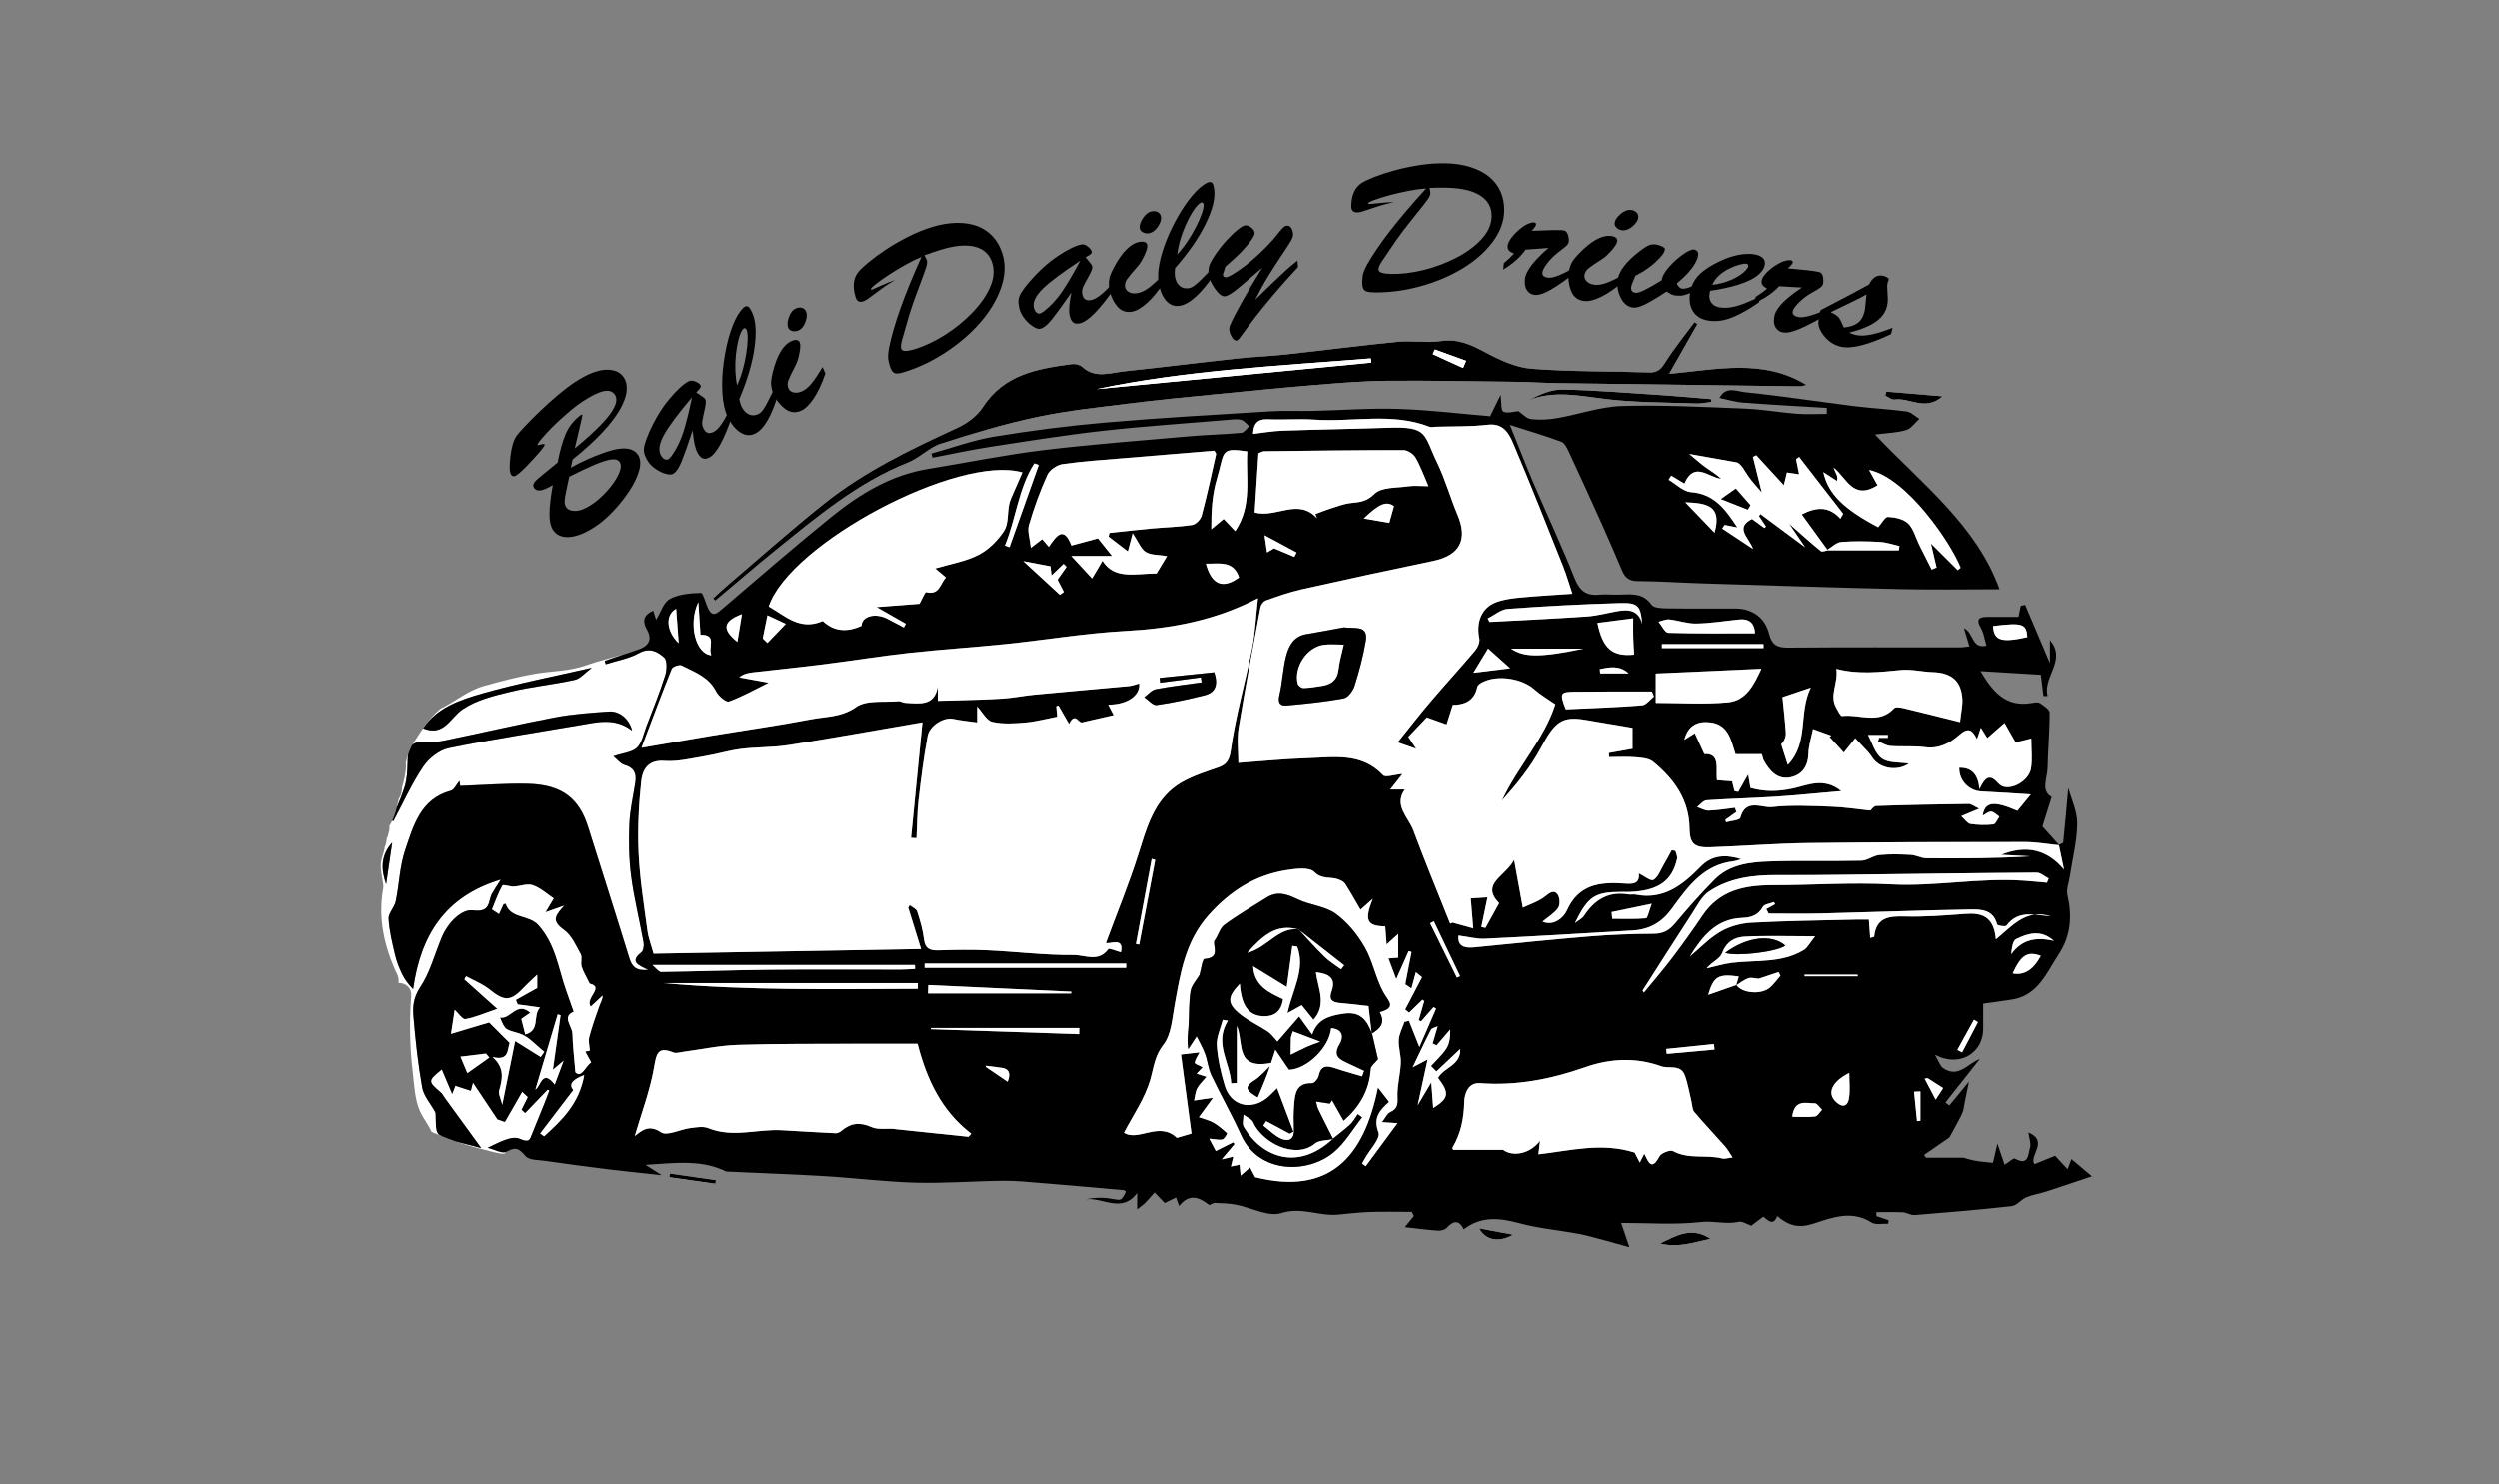 <?xml version="1.0" encoding="UTF-8"?>
<svg id="Layer_1" data-name="Layer 1" xmlns="http://www.w3.org/2000/svg" viewBox="0 0 899 534">
  <rect x="0" y="0" width="899" height="534" fill="#808080" stroke="none"/>
  <defs>
    <style>
      .cls-1 {
        fill: #fff;
      }
    </style>
  </defs>
  <g>
    <path class="cls-1" d="M176.1,414.29c-2.62-.62-5.2-1.37-7.8-2.08-1.46-.4-2.88-.87-4.3-1.36,2.77,.8,5.81,1.44,9.08,2.39-5.04-6.93-9.09-12.49-13.13-18.06-.48-.66-.84-1.44-1.43-1.95-4.7-4.03-4.71-4.16,.37-8.3,1.19,2.81,2.35,5.56,3.73,8.82,.49-1.25,.8-2.05,1.14-2.94,1.88,.61,3.72,1.2,5.56,1.8,.21-.84,.43-1.68,.77-2.97,3.12,4.68,5.98,8.97,8.84,13.25,.88,.31,1.76,.61,2.65,.92,2.07-3.62,4.15-7.23,6.22-10.85,.69,.64,1.38,1.28,2.07,1.92-.75,1.51-1.5,3.03-2.25,4.54,.42,.39,.84,.79,1.26,1.18,2.7-2.8,5.4-5.61,8.09-8.41,.21,.1,.42,.21,.63,.31-.54,1.42-1.05,2.85-1.62,4.26-1.5,3.72-3.03,7.43-4.52,11.15-.89,2.22-.92,3.57-4.56,1.97-2.9-1.27-7.52,1.38-11.5,3.25,2.21,.52,5.06,2.11,6.6,1.52-.16,.14-.34,.34-.53,.6-.34-.02-.7,0-.98-.04-1.48-.18-2.95-.56-4.39-.91Z"/>
    <path class="cls-1" d="M146.73,271.65c-.11,.96-.12,1.98-.16,3.01-.09,2.79-.2,5.69-1.01,8.33-.8,2.6-1.83,5.13-2.89,7.65,.15-.61,.3-1.21,.43-1.8,.11-.49,.23-.98,.36-1.48,.51-.69,.87-1.54,.99-2.55,.06-.54,.13-1.11,.19-1.68,.71-2.53,1.34-5.07,1.37-7.57,0-.36-.03-.69-.08-1.01,.22-.99,.49-1.97,.79-2.91Z"/>
    <path class="cls-1" d="M549.75,144.07c4.02-2.02,8.24-4.03,12.41-3.94,12.38,.26,24.75,1.3,37.12,2.11,5.49,.36,10.97,.9,16.45,1.36,.02,.33,.04,.65,.06,.98-1.85,.2-3.7,.64-5.54,.57-10.76-.4-21.59-.3-32.26-1.57-9.5-1.13-18.8-3.34-28.23,.49Zm100.16-5.57c-1.02,.21-1.72,.49-2.42,.48-28.97-.36-57.93-.74-86.9-1.15-5.09-.07-10.17-.42-15.26-.48-15.44-.19-30.88-.5-46.32-.37-8.47,.07-16.94,.78-25.39,1.47-12.26,1.01-24.5,2.21-36.73,3.42-10.05,.99-20.1,1.95-30.12,3.21-11.3,1.42-22.69,2.58-33.82,4.94-11.68,2.47-23.18,5.92-34.56,9.59-4.23,1.36-7.65,5.12-11.84,6.79-18.04,7.18-32.63,19.44-47.44,31.41-7.39,5.97-14.58,12.19-21.87,18.3-.26-.27-.52-.55-.78-.82,2.08-1.87,4.13-3.8,6.26-5.61,11.2-9.54,22.19-19.33,33.69-28.49,14.43-11.49,30.94-19.47,47.63-27.12,3.57-1.63,7.31-4.3,9.39-7.52,7.67-11.87,19.74-13.89,32.11-15.54,1.19-.16,2.85,.23,3.71,1.01,4.66,4.26,9.94,2.15,14.99,1.61,13.73-1.46,27.44-3.18,41.17-4.67,5.6-.61,11.24-.78,16.84-1.39,13.57-1.48,27.11-3.26,40.69-4.59,5.12-.5,10.42,.52,15.47-.25,6.2-.95,10.94,1.35,16.13,4.11,5.11,2.73,10.85,5.4,16.48,5.84,14.05,1.1,28.2,.85,42.31,1.32,2.93,.1,4.22-1.11,5.72-3.49,3.2-5.07,7.02-9.76,10.58-14.6,.35,.24,.71,.49,1.06,.73-3.12,5.49-6.24,10.97-10.17,17.88,17.47-1.62,33.88-5.54,49.39,4.01Zm48.96,4.07c-6.23,5.51-11.88,.34-17.27,1.16-1.02,.15-2.23-.92-3.35-1.42,.13-.48,.27-.95,.4-1.43,6.4,.54,12.8,1.07,20.22,1.69Zm-101.58,304.97c5.67-2.77,11.32-6.2,18.07-1.72-5.89,1.32-11.66,3.31-18.07,1.72Zm-65.09-5.45c3.69,.69,7.38,1.37,12.23,2.27-5.05,2.84-9.71,2.18-12.23-2.27Zm-291.48-18.41c.06-.43,.12-.86,.18-1.29,5.53,.79,11.06,1.58,16.58,2.37-.06,.43-.12,.86-.18,1.29-5.53-.79-11.06-1.58-16.59-2.37Z"/>
    <path class="cls-1" d="M137.66,317.54c.19,.7,.26,1.47,.11,2.32-1.91,10.81,.46,21.04,5.08,30.85,.5,1.07,.62,2.11,.46,3.06,2.48,.02,4.81,1.61,4.57,4.79-.69,9.15-.54,18.29,.56,27.43,.52,4.33,.75,9.86,2.55,13.87,1.22,2.73,3.06,4.88,4.22,7.54,1.27,.52,2.53,1.04,3.81,1.55-.35-.18-.71-.35-1.05-.55-1.66-.98-1.06-5.8-1.36-7.99-1.81-3.28-4.23-5.95-4.77-8.97-1.5-8.41-2.42-16.95-3.14-25.47-.3-3.59-.04-6.93,2.38-10.57,3.54-5.32,5.24-11.86,7.72-17.89,2.17-5.28,7.09-10.45,11.34-9.89,6.56,.87,5.31-3.36,6.86-6.09,.83-1.45,1.76-2.84,3.12-5-20.05,6.02-28.83,20.02-31.54,39.46-1.75-1.77-3.07-3.53-3.99-5.47-1.04-2.18-1.95-4.47-2.5-6.82-1-4.3-2.11-8.65-2.34-13.02-.11-2.06,2.13-4.13,2.59-6.34,1.27-6.13,1.41-12.61,3.4-18.47,2.98-8.78,5.49-18.4,16.44-21.36,1.18-.32,1.95-2.18,3.08-3.53,.14,.95,.26,1.75,.27,1.8,8.41-.29,16.47-.98,24.51-.76,12.38,.34,18.35,5.49,21.51,15.54,4.94,15.73,9.97,31.43,14.82,47.19,.96,3.12,2.45,4.73,6.82,4.24-3.66-1.68-6.76-2.95-2.5-6.29,.76-.59,1.02-2.43,.81-3.57-1.42-7.92-3.4-15.76-4.45-23.72-.82-6.23-.92-12.61-.67-18.9,.2-5.03,1.4-10.02,2.16-15.03,.49-3.23-.48-5.35-3.93-6.3-1.38-.38-2.45-1.87-3.95-3.08,3.52-1.19,6.69-1.4,8.45-3.09,1.83-1.76,2.36-4.93,3.35-7.52,2.34-6.14,4.82-12.23,6.81-18.49,.64-2.01,.79-5.45-.38-6.5-2.27-2.03-5.15-3.72-9-1.59-3.63,2.01-7.97,2.74-12,4.03-.12-.4-.24-.8-.36-1.2,2.2-.75,4.4-1.52,6.61-2.27-4.45,1.33-9.04,2.38-13.41,3.93-6.1,2.15-11.92,1.95-18.16,3.01-6.17,1.05-12.4,2.68-18.41,4.37-6.05,1.7-10.32,5.59-15.84,8.29-.14,.15-.28,.29-.45,.43-3.63,3.05-6.59,7.79-9.13,11.78-.14,.23-.28,.46-.41,.7,.77-.65,1.89-1.06,3.54-1.12,2.44-.09,4.95,.23,7.31-.25,13.45-2.75,26.83-5.89,40.31-8.46,6.44-1.23,13.04-1.69,19.6-2.14,3.83-.26,7.38,2.85,8.27,6.89-6.02-4.74-12.4-3.08-18.75-1.99-15.72,2.7-31.51,5.07-47.14,8.27-3.44,.7-7.2,3.65-9.22,6.64-4.16,6.17-7.24,13.06-10.76,19.66-.13-.06-.26-.12-.4-.18-.31,.66-.66,1.31-1.06,1.91,.01,.21,.03,.41,.03,.62,.02,.74-.11,1.39-.33,1.97-.1,.7-.33,1.38-.69,1.97,0,.11,0,.22,0,.33-.11,1.16-.26,1.74-.67,2.67-.02,.15-.03,.3-.06,.46-.31,1.79-1.1,3.5-1.32,5.3-.27,2.26,.42,4.72,.7,7Zm75.2-77.29c-2.42,1.79-4.09,3.93-6.13,4.37-7.71,1.69-15.63,2.46-23.29,4.3-5.86,1.41-12.1,2.96-16.97,6.24-4.57,3.07-6.72,9.97-14.26,6.93,4.87-7.47,13.27-10.29,21.42-12.61,12.67-3.61,25.65-6.09,39.24-9.22Zm-71.82,62.94c-.79,5.4-1.48,10.17-2.19,15.03-1.88-5.33-2.01-10.32,2.19-15.03Z"/>
    <path d="M139.75,330.68c.23,4.37,1.34,8.72,2.34,13.02,.55,2.34,1.46,4.64,2.5,6.82,.92,1.94,2.24,3.7,3.99,5.47,2.7-19.43,11.49-33.44,31.54-39.46-1.35,2.16-2.29,3.55-3.12,5-1.55,2.73-.3,6.96-6.86,6.09-4.25-.56-9.17,4.61-11.34,9.89-2.47,6.03-4.18,12.57-7.72,17.89-2.42,3.64-2.69,6.99-2.38,10.57,.72,8.52,1.64,17.06,3.14,25.47,.54,3.01,2.96,5.69,4.77,8.97,.3,2.19-.3,7.01,1.36,7.99,.34,.2,.7,.37,1.05,.55,1.64,.66,3.3,1.29,4.99,1.88,2.77,.8,5.81,1.44,9.08,2.39-5.04-6.93-9.09-12.49-13.13-18.06-.48-.66-.84-1.44-1.43-1.95-4.7-4.03-4.71-4.16,.37-8.3,1.19,2.81,2.35,5.56,3.73,8.82,.49-1.25,.8-2.05,1.14-2.94,1.88,.61,3.72,1.2,5.56,1.8,.22-.84,.43-1.68,.77-2.97,3.12,4.68,5.98,8.97,8.84,13.25,.88,.31,1.76,.61,2.65,.92,2.07-3.62,4.15-7.23,6.22-10.85,.69,.64,1.38,1.28,2.07,1.92-.75,1.51-1.5,3.03-2.25,4.54,.42,.39,.84,.79,1.26,1.18,2.7-2.8,5.4-5.61,8.09-8.41,.21,.1,.42,.21,.63,.31-.54,1.42-1.05,2.85-1.62,4.26-1.5,3.72-3.03,7.43-4.52,11.15-.89,2.22-.92,3.57-4.56,1.97-2.9-1.27-7.52,1.38-11.5,3.25,2.21,.52,5.06,2.11,6.6,1.52,.22-.19,.41-.28,.57-.3,3.13-1.75,4.31-.67,6.48,1.79,1.31,1.49,4.6,1.34,7.04,1.69,7.39,1.06,14.8,2.07,22.21,2.98,6.28,.78,12.58,1.4,19.68,2.18-2.11-1.35-3.6-2.3-5.83-3.73,9.85-.56,19.01-1.98,27.91,1.87,.46,.2,.91,.53,1.38,.55,11.6,.55,23.21,.93,34.8,1.62,11.06,.66,22.09,2.07,33.16,2.37,10.42,.28,20.86-.57,31.3-.68,4.64-.05,9.3,.43,13.94,.81,9.86,.8,19.72,1.69,29.57,2.57,.28,.02,.53,.33,.79,.5-1.73,3.5-1.68,3.18-5.3,2.57-3.01-.51-6.12-.44-9.18,.19,5.94-.8,13.07,5.24,18.51-2.29v5.94c1.48-1.19,2.28-1.71,2.93-2.38,1.16-1.2,2.23-2.48,3.34-3.72,1.11,1.15,2.22,2.3,3.66,3.8,1.03-.5,2.44-1.18,4.07-1.97,.35,.95,.68,1.83,1.13,3.05,3.47-4.44,7.02-3.35,10.7-.42,.32,.26,1.44-.74,2.18-.71,2.54,.1,5.12,.19,7.61,.66,5.51,1.05,11.67,4.49,16.31,3.02,7.28-2.31,13.49,1.13,20.15,.57,3.84-.32,7.68-.84,11.52-.97,5.12-.17,10.25-.04,15.38-.04,.23,.5,.46,1,.69,1.5-1.17,1.43-2.33,2.87-3.25,4,3.83,.42,7.93,.97,12.04,1.26,1.03,.07,2.44-.36,3.11-1.08,2.39-2.57,4.4-2.84,6.06,.59,6.47-4.91,13.04-4.06,20.11-2.16,6.87,1.84,14.05,2.47,21.07,3.77,2.99,.55,5.92,1.41,8.86,2.18,2.65,.7,5.28,1.47,9.54,2.66-1.2-3.52-1.9-5.6-2.97-8.75,9.66,0,19.31,.74,28.76-.32,4.62-.52,9.04,.96,13.56-.08,1.23-.28,2.79,.83,4.5,1.41,1.23-.93,2.66-2.01,4.31-3.26,1.64,1.2,3.53,3.59,5.01-.22,4.32,3.68,7.94,4.43,13.25,2.67,6.47-2.14,13.6-4.86,20.65-.35,1.49,.95,3.97,.34,6,.45,.05-.42,.11-.84,.16-1.26-1.46-.49-2.91-.98-4.37-1.48-.03-.47-.06-.94-.08-1.42,3.19,0,6.39-.11,9.58,.05,1.42,.07,2.85,1.1,4.22,.99,11.64-.94,23.29-1.91,34.89-3.22,1.86-.21,3.41-2.38,5.31-3.17,2.26-.95,4.76-1.3,7.11-2.06,5.16-1.67,10.3-3.43,16.45-5.49-2.87-2.42-4.94-4.16-7.35-6.19-.45,1.17-.79,2.08-1.39,3.65-1.79-1.94-3.21-3.47-4.48-4.84-2.4,.97-4.86,1.97-7.46,3.02-2-3.12,5.3-8.26-2.15-11.4,.3,2.25,1.01,3.98,.6,5.38-.71,2.4-.46,6.83-5.44,4.01-.54-.3-2.1,1.22-3.73,2.22-.74-2.17-1.44-4.24-2.59-7.62-.72,3.14-1.18,5.13-1.6,6.93-2.36-.27-4.37-.4-6.35-.75-1.66-.29-3.28-.84-4.2-1.08h-13.51c-.24-.34-.47-.68-.71-1.01,3.23-2.23,6.46-4.47,9.1-6.29,1.63-3.01,3.21-5.69,4.54-8.49,.59-1.24,.69-2.72,.98-4.1,.45-2.13,.86-4.27,1.5-7.47-2.78,3.38-4.91,5.97-7.04,8.57-.46-.36-.93-.73-1.39-1.09,4.12-5.22,8.24-10.44,12.36-15.65-4.38,1.63-7.7,7.07-13.21,3.27-1.08-.74-1.52-2.4-2.93-4.79,8.81,4.67,17.27-.6,17.35-9.2,.03-2.97,0-5.93,0-9.2,3.58-.51,6.99-.95,10.38-1.49,9.35-1.51,12.36-9.56,16.75-16.24,4.38-6.66,4.93-13.74,3.18-21.36-.48-2.09,.51-4.51,.85-6.78,.96-6.34,2.61-12.67,2.67-19.02,.04-4.37-2.12-8.76-3.22-12.83-.58,6.52-1.15,13.06-1.82,19.6-.04,.35-1.01,.6-1.56,.89-1.76-1.96-3.54-3.95-5.92-6.6,.86-2.74,2.01-6.43,3.32-10.61-4-2.23-1.55-6.68-1.47-10.55,.13-6.61,.77-13.21,.73-19.81,0-1.18-2.11-2.54-3.49-3.44-.7-.46-1.97-.21-2.94-.04-9.46,1.64-14.13-4.27-18.43-11.49,7.45,.45,14.5,.87,21.7,1.31,.37,2.96,.66,5.31,.95,7.66h1.5c-1.87-6.96,7.03-12.83,.82-20.12v8.29c-3.25-7.66-6.09-14.33-8.92-21-.53,.14-1.06,.28-1.59,.42-.23,1.16-.46,2.33-.78,3.91-3.56,0-7.2-.01-10.85,0-2.84,.01-4.82,.4-2.69,4.02,1.04,1.76,1.29,3.99,2.01,6.35-5.41,1.26-4.43-4.51-8.1-6.32,.74,2.49,1.28,4.32,1.96,6.59-1.13,.12-2.2,.34-3.26,.34-20.72,.02-41.43-.08-62.15,.1-3.84,.03-5.69-1.15-6.63-4.91-1.49-5.95-6.03-9.15-12.2-9.17-8.17-.03-16.34,.07-24.5-.06-1.91-.03-4.73-.12-5.56-1.29-3.5-4.93-8.39-3.55-13.01-3.65-2-.04-4.02-.16-6,.02-4.66,.44-6.97-1.59-8.72-6.01-4.55-11.46-9.8-22.63-14.66-33.97-2.76-6.46-5.29-13.02-8.57-21.13,7.18,2.3,12.93,3.96,18.51,6.07,1.25,.47,2.13,2.42,2.8,3.86,4.04,8.66,8,17.36,11.91,26.07,2.42,5.4,4.76,10.83,7.06,16.28,1.06,2.51,2.42,3.9,5.52,3.92,7.98,.04,15.96,.61,23.95,.85,23.61,.73,47.22,1.51,70.83,2.05,11.77,.27,23.55,.05,35.51,.05-8.3-23.04-27.82-37.78-44.79-55.68,4.55-.6,8.03-.65,11.23-1.63,1.81-.56,3.16-2.63,4.72-4.02-1.52-.92-2.97-2.43-4.59-2.65-6.32-.86-12.71-1.16-19.04-1.95-13-1.62-25.95-3.65-38.97-4.97-2.94-.3-7.03-2.35-9.25,2.05,2.86,.58,5.7,1.48,8.59,1.69,9.99,.76,20,1.28,30,1.9-.01,.72-.02,1.43-.03,2.15-3.61,0-7.24,.23-10.82-.05-6.23-.48-12.43-1.62-18.66-1.86-14.72-.58-29.47-1.37-44.18-.93-7.82,.24-15.54,3.01-23.35,4.37-3.08,.54-6.33,.69-9.42,.33-1.59-.18-3-1.87-4.46-2.86-1.62,.12-3.93,.94-5.43,.18-.92-.47-.62-3.36-.98-6.03-1.23,2.53-2.22,4.54-3.76,7.7-10.58-.89-21.73-2.28-32.92-2.64-10.26-.34-20.55,.46-30.83,.7-5.16,.12-10.35-.15-15.49,.16-19.78,1.22-39.57,2.33-59.3,4.04-13.41,1.16-26.8,2.88-40.08,5.08-7.64,1.27-15.03,4.01-22.53,6.08,.12,.5,.24,.99,.37,1.49,6.81-1.3,13.58-2.79,20.42-3.85,13.53-2.09,27.05-4.27,40.65-5.8,14.97-1.68,30.02-2.68,45.04-3.95,1.66-.14,3.4-.41,4.97-.04,1.12,.27,1.99,1.52,2.98,2.33-.96,.83-1.87,2.28-2.9,2.37-6.09,.57-12.22,.67-18.32,1.21-17.72,1.57-35.47,2.88-53.12,5.03-13.81,1.68-27.49,4.5-41.24,6.74-13.44,2.18-24.65,9.02-34.94,17.34-13.23,10.7-26.07,21.87-39.01,32.92-1.97,1.68-3.63,3.4-5.29-.14-.89-1.91-1.75-5.53-2.54-5.5-3.79,.11-7.95,.45-11.18,2.19-2.27,1.23-3.26,4.83-4.92,7.52-.27-.86-.65-2.05-1.05-3.31-3.29,1.47-4.09,3.57-2.3,6.73,2.22,3.94,.47,6.15-3.43,7.39-.2,.06-.4,.14-.61,.2-1.47,.55-2.97,1.04-4.49,1.5-2.2,.75-4.4,1.52-6.61,2.27,.12,.4,.24,.8,.36,1.2,4.03-1.29,8.37-2.02,12-4.03,3.85-2.13,6.73-.44,9,1.59,1.18,1.05,1.02,4.49,.38,6.5-1.99,6.25-4.47,12.35-6.81,18.49-.99,2.59-1.52,5.76-3.35,7.52-1.76,1.69-4.94,1.9-8.45,3.09,1.5,1.22,2.57,2.7,3.95,3.08,3.46,.95,4.42,3.08,3.93,6.3-.76,5.01-1.96,10-2.16,15.03-.25,6.29-.15,12.67,.67,18.9,1.05,7.96,3.03,15.8,4.45,23.72,.2,1.14-.05,2.97-.81,3.57-4.26,3.33-1.16,4.6,2.5,6.29-4.37,.49-5.86-1.11-6.82-4.24-4.84-15.76-9.88-31.46-14.82-47.19-3.16-10.06-9.12-15.2-21.51-15.54-8.04-.22-16.1,.46-24.51,.76,0-.05-.13-.85-.27-1.8-1.12,1.34-1.89,3.21-3.08,3.53-10.95,2.96-13.46,12.58-16.44,21.36-1.99,5.86-2.12,12.33-3.4,18.47-.46,2.21-2.7,4.28-2.59,6.34ZM679.25,185.97c-1.07-.05-2.26,2.29-3.55,3.71-12.46-6.59-17.99-11.97-19.72-19.84,1.85,1.2,3.4,2.2,4.95,3.21,.3-1.5-.1-2.15-.44-2.84-.32-.64-.56-1.32-.84-1.99,4.74,3.59,6.93,11.96,15.84,6.38-.89-1.61-1.9-3.43-3.06-5.53,13.69,2.85,29.68,26.68,32.93,35.21l-1.03,.87c-3.15-3.14-6.3-6.27-9.65-9.61,.7,2.98,1.37,5.81,2.03,8.65-.59,.25-1.17,.49-1.76,.74-1.49-2.95-3-5.88-4.47-8.84-1.3-2.62-2.03-5.82-4-7.74-1.67-1.62-4.74-2.25-7.24-2.37Zm-72.91-5.28c7.57,.3,13.36,1.07,10.52,10.95-3.61-3.76-6.76-7.03-10.52-10.95Zm-6-8.1l.94-1.48c1.47,.89,2.93,1.77,4.74,2.86,3.54-8.18,8.51-2.35,13.22-1.71-1.74-1.7-3.71-2.79-5.52-4.1-1.77-1.27-3.38-2.74-5.96-4.86,6.79,1.2,11.99,2.13,17.2,3.05,1.64,.73,2.68,2.98,4.06,5,1.35,1.97,3.04,3.69,4.83,5.82-1.18-4.75-2.18-8.78-3.18-12.8,.4-.2,.81-.4,1.21-.59,3.12,3.4,6.24,6.79,9.9,10.78,.53-2.21,.82-3.4,1.1-4.58,1.35,.2,2.57,.37,4.38,.64-.43-2.17-.76-3.82-1.09-5.46,.37-.25,.75-.5,1.12-.75,5.28,6.81,10.56,13.63,15.84,20.44-.34,.59-.69,1.17-1.03,1.76-3.99-4.42-8.34-4.38-13.89-1.55,3.14,4.34,6.19,8.54,9.23,12.73,1.65-.97,3.25-2.64,4.97-2.78,4.6-.38,9.26-.28,13.88-.03,2.38,.13,4.72,.96,7.07,1.48-.07,.52-.14,1.03-.21,1.55h-25.49c-.87,.12-2.09,.67-2.56,.29-3.54-2.88-6.93-5.93-11.42-9.86,2.33,3.42,3.89,5.7,5.77,8.46-5.69-4.22-10.89-8.09-16.09-11.95-.17,.24-.35,.48-.52,.72,.84,1.26,1.68,2.52,2.51,3.78-.19,.17-.37,.35-.56,.52-1.52-1.1-3.03-2.21-4.45-3.24-6.35,3.24-1.06,6.63,.36,10.78-4.39-2.91-7.74-5.13-11.08-7.34,.29-.43,.58-.87,.86-1.3,1.25,.25,2.51,.49,4.59,.9-4.41-6.77-8.46-12.08-16.66-12.71-2.78-.21-5.38-2.9-8.06-4.45Zm116.7,52.65c10.62-1.29,12.02-.84,12.32,3.99-9.38,2.09-12.03,1.23-12.32-3.99Zm-472.93,6.17c-4.48-4.23-4.93-10.21-.91-12.38,.29,3.98,.58,7.89,.91,12.38Zm11.72,4.35c-5.65-.44-8.39-11.3-4.67-19.12,.32,4.83,.54,8.29,.77,11.73,6.18-.06,2.58,4.45,3.9,7.39Zm11.02-14.8c-.6,3.68-1.07,6.57-1.63,9.99-5.3-4.26-5.63-7.28,1.63-9.99Zm9.17,.41c1.73,.81,3.12,1.46,6.6,3.09-2.74,2.86-4.68,4.87-6.62,6.88-.55-.56-1.11-1.11-1.66-1.67,.52-2.58,1.04-5.15,1.68-8.3Zm91.72-51.43c-1.12,2.55-2.21,4.99-3.26,7.45-.56,1.33-1.23,2.66-1.51,4.06-.64,3.19-.19,7.01-1.81,9.51-2.25,3.47-5.57,6.8-9.21,8.66-4.68,2.39-10.14,3.26-15.56,4.88,1.3,1.1,2.38,2.02,3.83,3.25-2.12,2.34-2.32,6.49-7.13,5.28-.34-.08-1.27,2.2-2.37,4.19-4.26,.33-9.79,.76-15.44,1.19,3.68,2.1,7.1,4.04,10.52,5.99-.23,.44-.46,.89-.69,1.33-1.94-1.02-3.87-2.05-5.81-3.06-4.79-2.48-9.49-.7-9.39,2.45-5.09,2.39-9.9,2.16-13.99-1.71-.05-.04-.29,.13-.44,.19-7.88,3.21-13.13-2.05-18.99-5.42,7.57-22.63,68.08-54.87,91.26-48.24Zm5.87-2.68c-3.51,9.87-7.01,19.73-10.52,29.6-.55-.2-1.1-.39-1.65-.59,4.01-9.68,4.8-20.57,10.59-29.59,.53,.19,1.05,.39,1.58,.58Zm6.77,41.28c.76,1.49,1.52,2.97,2.27,4.44-.48,.34-.96,.67-1.44,1.01-4.13-3.81-8.27-7.61-13.17-12.13,3.75,.71,6.48,1.23,9.78,1.86,.02,.18,.18,1.49,.4,3.29,1.75-1.67,3.04-2.91,4.34-4.14l1.06,1.06c-1.08,1.54-2.17,3.08-3.24,4.61Zm57.06-45.14c-1.65,7.39-3.25,14.79-5.19,22.11-.36,1.36-2.08,3.13-3.38,3.33-4.8,.73-9.7,.82-14.55,1.27-5.09,.47-10.16,1.06-15.25,1.6-.11,.44-.23,.87-.34,1.31,2.2,1.69,4.41,3.38,6.97,5.34,.59-2.24,.93-3.55,1.72-6.53,2.11,3.15,2.98,5.69,4.75,6.76,1.93,1.17,4.69,.97,7.63,1.45-1.46,2.43-2.87,4.77-3.77,6.26-7.6,.03-15.18,2.31-19.47-4.55-1.33,2.25-2.4,4.07-3.75,6.35-2.7-2.92-4.77-5.15-7.49-8.09h14.68c-1.52-1.91-3.47-4.34-5.07-6.34-3.38,.91-6.36,1.72-9.56,2.58-2.86-7.46-5.54-3.29-8.14,.47-.97-1.14-1.66-1.95-2.37-2.78-1.25,.96-2.33,1.79-4.08,3.14-.33-3.26-1.34-5.98-.69-8.23,1.79-6.15,3.99-12.22,6.64-18.05,.82-1.8,3.47-3.57,5.5-3.86,7.38-1.06,14.85-1.52,22.29-2.15,10.73-.91,21.47-1.78,32.29-2.68,.23,.44,.71,.92,.63,1.28Zm8.3,44.34c-5.86,4.31-9.91,2.63-11.95-4.97,4.59,.13,9.91-1.32,11.95,4.97Zm-1.4-16.65c-1.47-1.55-3.08-3.27-4.16-4.4-1.59,1.32-3.02,2.51-4.46,3.7-.02-6.67,.34-12.49,1.96-17.94,2.95-9.93,.97-11.58,10.98-10.08-.59,9.58,1.91,19.53-4.34,28.73Zm8.23,24.11c-.76,6.71-1.01,12.43-2.11,17.98-2.46,12.37-6.01,24.56-7.73,37.01-.74,5.34-3.33,5.53-6.97,6.81-4.88,1.71-10.09,3.56-13.98,6.78-7.28,6.02-9.6,15.06-12.38,23.81-3.33,10.49-7.53,20.71-11.6,31.71,1.03,.73,6.7-2.4,5.38,3.4-1.7-.45-4.22-1.58-4.55-1.12-3.51,4.85-8.5,2.06-12.46,2.1-10.31,.09-20.63-1.21-30.96-1.69-5.81-.27-11.66-.17-17.48,.02-3.1,.11-4.98-.45-5.41-4.04-.41-3.38-1.39-6.72-2.44-9.98-.31-.94-1.75-1.51-2.67-2.26-.19,.29-.38,.58-.57,.87,1.52,4.88,3.04,9.77,4.64,14.94-32.7,.56-64.4,1.11-96.22,1.66-.8-2.94-1.84-5.58-2.21-8.31-1.24-9.31-2.75-18.64-3.18-28-.4-8.57,.05-17.25,.95-25.79,.43-4.07,2.4-7.74,8.29-7.3,4.68,.35,9.51-.86,14.23-1.64,4.5-.74,8.91-2.11,13.42-2.68,5.63-.71,11.39-.5,16.98-1.38,15.83-2.49,31.59-5.34,48.23-8.19-1.46,14.87-2.78,28.23-4.09,41.58l1.96,.12c.23-4.59,.22-9.2,.74-13.75,.88-7.68,1.84-15.38,3.26-22.97,.74-3.97,5.96-6.93,9.17-6.23,2.72,.59,5.51,.84,8.66,1.29v-5.73c1.91,2.04,3.37,5.03,5.41,5.5,3.8,.89,7.97,.61,11.94,.26,3.86-.34,7.66-1.38,11.45-2.11-.14-1.48-.25-2.62-.35-3.75,.26-.09,.52-.18,.78-.27,1.18,2.05,2.36,4.1,3.82,6.64,2.36-4.78,3.41,.38,5.08-.67,3.55-.81,7.1-1.61,10.99-2.5-.76-1.46-1.33-2.57-1.96-3.77,6.79-.02,11.55-3.21,11.16-7.64-1.28,.33-2.49,.83-3.73,.94-11.32,1.06-22.65,2.02-33.97,3.09-3.83,.36-7.63,1.17-11.47,1.41-6.06,.39-12.14,.49-18.22,.69-1.7,.06-3.39,.07-5.09,.11v-5.14c-1.16,7.17-6.66,6.14-11.77,5.86-.8-.04-1.61-.65-2.38-.58-5.18,.5-11.51-.53-15.24,2.1-5.27,3.71-10.76,3.38-16.17,4.42-11.91,2.28-23.92,3.96-35.89,5.94-8.01,1.33-16,2.75-25.14,4.33,3.84-10.14,7.24-19.32,10.9-28.4,.32-.81,2.73-1.65,3.53-1.24,4.63,2.36,9.73,4.08,12.38,9.32,.84,1.66,3.59,4.01,4.62,3.65,4.69-1.67,9.07-4.18,14.33-6.77-4.33-.79-7.48-1.36-10.63-1.94,1.69-1.35,3.39-1.62,5.1-1.81,8.37-.96,16.75-1.8,25.11-2.86,10.32-1.3,20.6-2.98,30.95-4.12,11.59-1.28,23.24-2,34.83-3.2,14.3-1.49,28.54-3.9,42.87-4.68,16.4-.89,32.14-3.65,47.85-11.82Zm-214.8,134.58c-.81,.01-1.63-1.25-3.16-2.49h94.44c.02,.48,.05,.95,.07,1.43-1.71,.08-3.43,.22-5.14,.22-15.49,.02-30.98-.11-46.47,.05-13.25,.13-26.5,.61-39.75,.79Zm92.36,4.05c0,.68-.02,1.36-.02,2.05-30.48,.1-60.97,.69-91.38-2.05h91.4Zm84.15-44.76c.42,.13,.84,.26,1.26,.39-1.92,10.16-3.85,20.32-5.77,30.47l-1.18-.22c1.9-10.21,3.79-20.43,5.69-30.64Zm37.08-124.72c.46-7.22,.92-14.27,1.37-21.29,.87-.32,1.48-.75,2.1-.75,16.72-.2,33.45-.42,50.17-.4,1.47,0,3.52,1.34,4.3,2.66,1.79,3.03,2.97,6.43,4.68,10.32-3.05,0-5.23-.26-7.32,.05-4.16,.62-9.58,.23-12.07,2.69-2.85,2.81-5.3,2.98-8.52,3.32-2.54,.27-5.03,1.25-7.5,2.02-1.8,.56-3.54,1.3-5.33,1.97,.06,.16,.33,.84,.59,1.51-6.74-7.51-14.83,.08-22.45-2.1Zm15.11,14.42l-.81,1.58c-2.32-.98-4.64-1.96-7.31-3.08-.62,.36-1.71,1-2.55,1.49-.37-2.61-.65-4.59-.88-6.18,3.87,2.08,7.71,4.14,11.54,6.2Zm35.09-16.7c-.6,2.13-1.15,4.08-1.7,6.01-2.93-.5-5.9-1.01-9.17-1.58,5.65-5.45,8.18-6.32,10.87-4.44Zm89.31,42.43c-1.26-5-4.81-5.35-8.87-4.64-3.68,.65-7.34,1.66-11.05,1.92-11.66,.81-23.34,1.33-35.01,1.96-.22-.42-.44-.83-.66-1.25,2.41-1.2,4.76-3.27,7.24-3.45,13.38-.98,26.79-1.69,40.2-2.08,6.73-.19,7.52,.9,8.15,7.53Zm-55.45,8.84c2.74,2.45,5.03,4.5,7.93,7.09-4.92,.61-8.6,1.06-13.22,1.63,2.06-3.4,3.47-5.72,5.29-8.73Zm34.25,.04c-15.65,3.29-21.42,3.11-25.97,0h25.97Zm5.07-9.26c4.03-.52,8.01-1.04,12.87-1.67,0,3.03-.04,4.99,.01,6.95,.06,2.06,.21,4.11,.32,6.13-7.9,.76-11.25-2.16-13.21-11.41Zm11.23,18.16h-10.22c-.05-.51-.1-1.03-.15-1.54,3.52-.69,7.05-1.48,10.37,1.54Zm9.11,8.33c-1.42,1.1-2.77,3.05-4.26,3.16-9.05,.72-18.14,1.01-27.46,1.46-2.28-5.89-2.03-6.3,3.4-6.35,4.49-.05,8.98-.06,13.47-.07,4.7-.01,9.41,0,14.11,0,.24,.6,.49,1.2,.73,1.8Zm36.36-22.74c-10.5,0-20.85,.14-31.19-.18-1.21-.04-2.34-2.6-3.51-3.99,1.29-.3,2.62-.96,3.87-.83,3.25,.35,6.47,1.55,9.69,1.49,5.15-.1,10.29-.95,15.43-1.46,4.09-.41,5.57,1.82,5.71,4.98Zm2.28,12.75c-2.58,5.61-5.4,11.45-11.99,12.08-8.52,.81-17.17,.2-25.99,.2v-10.56c12.79-.58,25.12-1.14,37.98-1.72Zm.78-7.44h-36.55c0-.48-.01-.96-.02-1.44h36.54c0,.48,.02,.96,.03,1.44Zm16.99,14.23c-4.55,9.36-.55,19.78-8.29,27.84-.95-3.01-1.65-5.2-2.34-7.39,1.24-1.43,1.73-2.83,1.64-4.19-.33-4.69-.86-9.36-1.2-12.83,3.86-1.29,6.35-2.13,10.19-3.42Zm53.67,12.42c-6.92-1.72-13.54-3.41-20.19-4.99-1.14-.27-2.96-.58-3.51,.01-5.52,5.99-12.49,2.01-18.73,2.79-.57,.07-1.47-1.87-2.09-2.95-2.61-4.54,.79-8.87,.04-14.03,8.09,2.07,15.64,1.14,23.25,.41,3.75-.36,7.6,.65,11.42,.77,6.79,.21,10.28,3.17,10.66,9.73,.13,2.26-.44,4.55-.84,8.26Zm25.53,16.7c-.85,5.06-8.67,8.81-11.62,5.49-3.31-3.73-4.84-2.43-6.93,1.95-.52-5.43-2.8-7.72-7.26-7.71-.13,4.7,3.57,8.38,8.02,8.57,5.52,.24,11.04,.65,17.72,1.06-2.26,2.77-3.57,4.37-4.83,5.9-8.57-3.73-11.72-3.25-12.5,1.75,1.02-.53,2.08-1.53,3.06-1.46,1.02,.07,1.98,1.17,2.96,1.81-.72,.97-1.36,2.7-2.17,2.79-2.72,.29-5.54,.22-8.26-.17-1.04-.15-1.89-1.56-3.28-2.8,2.44-1.02,3.97-1.66,6.45-2.7-1.87-.88-2.84-1.72-3.79-1.71-11.09,.14-22.17,.36-33.25,.74-.93,.03-1.81,1.39-2.14,1.66-4.74-.49-9.37-1.23-14.02-1.39-7.1-.24-14.29-.66-21.31,.13-3.75,.42-9.47-3.25-11.42,3.85-.26,.94-3.34,1.1-5.12,1.62-.08-.29-.16-.59-.24-.88,1.32-.94,2.64-1.88,3.95-2.82-.17-.5-.34-1.01-.5-1.51-3.15,.37-6.3,.92-9.46,1.02-1.37,.04-2.78-.83-4.17-1.29,1.14-.84,2.24-2.34,3.43-2.42,8.3-.59,16.62-.77,24.92-1.3,7.48-.49,14.93-1.26,23.49-2.01-6.13-5.03-12.14-2.14-16.83-1.07-5.64,1.28-10.55,1.41-15.83-.08-.26-1.52-.5-2.89-.83-4.86-1.42,2.51-2.49,4.4-3.56,6.28-.45-.1-.9-.2-1.35-.29-.36-1.48-.72-2.97-.85-3.5-1.96-.15-3.7-.28-5.47-.42-.42-4.42,1.27-9.69-4.52-9.42-1.36-2.95-2.39-5.21-3.43-7.47-1.17,.73-2.31,1.45-3.77,2.37,1.4-5.54,5.19-6.85,9.57-6.25,6.57,.9,7.29,6.88,8.87,11.42h9.45c.24,.8,.36,1.64,.74,2.33,2.11,3.84,5.04,7.03,9.74,5.95,3.99-.92,6.13-3.94,6.25-8.43,.08-3.01,1.08-5.99,1.66-8.91,2.84,1.03,4.72,1.71,6.6,2.39-.22,.15-.44,.3-.66,.45,1.71,1.88,3.42,3.77,5.13,5.65,1.4-1.76,2.81-3.53,4.12-5.18,.38,.41,1.49,1.56,2.56,2.75,1.18,1.32,2.54,2.53,3.46,4.02,2.53,4.12,8.98,5.34,13.26,2.36-3.31-.53-7.3-.12-9.73-1.87-2.5-1.8-3.48-5.72-4.97-8.44h7.17s-.03,1.01-.03,1.01h-3.14s-.39,1.28-.39,1.28c1.51,.59,2.98,1.57,4.52,1.68,4.12,.31,8.31-.12,12.38,.43,4.98,.68,9.01-1.46,12.23-4.33,3.57-3.19,4.89-1.63,6.47,1.45,.41-1.21,.81-2.41,1.38-4.1,.91,1.46,1.53,2.45,2.32,3.7,2.15-1.88,4.04-3.54,6.2-5.43,1.53,2.68,2.72,4.77,4.01,7.02,1.55-.39,3.09-.78,5.63-1.42,0,3.96,.45,7.45-.11,10.77Zm-10.74,31.08l10.42,.56c-12.47,.75-24.91,.81-37.35,.69-1.86-.02-3.69-1.12-5.56-1.22-3.76-.2-7.56-.31-11.3,.05-2.2,.21-4.29,1.99-6.46,2.04-10.99,.25-22.01-.1-32.99,.28-7.08,.24-14.36,1.05-19.74,6.44-5.02,5.03-9.71,10.4-14.28,15.84-2.09,2.48-4.2,3.73-7.57,3.75-7.77,.05-15.56,.33-23.31,.97-13.78,1.13-27.54,2.58-41.3,3.93-3.63,.36-6.14-.38-5.73-4.25,3.43,.44,6.57,1.3,9.65,1.15,17.7-.85,35.39-1.92,53.08-2.98,5.91-.35,10.39-2.85,14.04-7.88,5.6-7.72,11.3-15.75,22.05-17.01,.97-.11,1.91-.52,2.86-.79-5.46-1.7-10.41-1.59-14.57,2.68-6.4,6.57-13.31,12.1-23.45,10.07-.8-.16-1.68,.09-2.49-.05-7.13-1.23-12.14,1.84-15.97,7.61-.75,1.14-2.2,1.82-3.32,2.71,4.76-9.74,7.21-11.21,17.01-11.22,1,0,2,.04,3-.01,10.02-.47,14.94-3.93,16.74-11.92,.19-.86-.38-1.9-.61-2.85-.44-.08-.88-.17-1.32-.25-.97,1.77-1.9,3.56-2.93,5.3-1.13,1.91-1.96,4.44-3.66,5.4-.98,.55-3.41-1.48-5.25-2.38,.45,4.1-2.55,3.86-5.28,3.68-8.74-.59-16.44,.25-20.68,9.87-.87,1.98-4.35,5.68-8.68,3.86,2.15-1.8,4.32-3.04,5.59-4.89,.76-1.11,.69-3.53-.04-4.73-1.02-1.67-2.36-1.32-4.22,.23-2.6,2.18-6.14,3.23-8.41,4.35-1.02-5.6-1.95-10.67-3.14-17.19-3.26,6.06-12.16,8.56-5.38,15.57-1.82,3.3-3.37,6.11-4.92,8.92-.49-.12-.99-.24-1.48-.36,.75-3.63,1.51-7.25,2.22-10.67-2.31,.15-4.35,.28-6.02,.39,.32,3.87,.64,7.67,.89,10.79-2.64-.73-5.11-1.41-7.57-2.09-.44,.56-.75,.36-.86,.08-4.4-11.04-8.96-22.03-13.09-33.18-1.79-4.83-7.22-8.98-3.12-14.8h-5.24c1.72-2.19,2.86-3.63,4.42-5.6-2.99,.24-6.11,1.39-7.01,.43-7.85-8.31-17.83-6.41-27.39-6.12-8.14,.25-16.27,1.09-24.73,1.7,0-4.32-.56-8.56,.1-12.59,2.38-14.51,5.14-28.96,7.86-43.41,.18-.94,1.1-2.17,1.95-2.47,4.19-1.49,8.42-3.01,12.75-3.98,15.78-3.54,31.59-6.96,47.43-10.24,9.67-2,12.65-7.61,8.82-16.67-2.6-6.16-4.39-12.69-7.3-18.69-4.97-10.28-3.14-13.08-17.44-12.6-12.77,.43-25.55,.62-38.32,1.06-3.49,.12-6.96,.74-10.57,1.15,.24-4.49,2.29-5.4,5.67-5.25,5.49,.24,11.02-.25,16.49,.13,13.82,.94,27.93-2.71,41.48,2.6,.57,.22,1.31-.02,1.97-.04,6.32-.2,12.69,0,18.95-.73,5.52-.64,7.57,3.06,9.09,6.65,6.23,14.66,12.07,29.5,17.97,44.3,1.25,3.14,2.17,6.42,3.33,9.88-6.63,.47-12.73,.79-18.81,1.37-2.91,.28-5.91,.67-8.62,1.68-5.2,1.94-7.26,7.18-6.04,13.03,.28,1.32-.54,3.25-1.48,4.36-5.25,6.23-10.77,12.22-16.05,18.43-4.02,4.72-7.81,9.64-11.84,14.63,2.56,.89,4.4,1.54,6.67,2.33-1.08-1.62-1.93-2.92-2.84-4.29,2.51-2.64,4.78-5.04,6.67-7.02,2.6,.93,4.85,1.74,7.1,2.55,.68-2.15,1.37-4.3,2.24-7.04,3.73-.03,7.74-1.12,8.81-6.47,.13-.63,1.02-1.26,1.69-1.62,5.39-2.88,14.37-1.52,18.86,2.51,2.14,1.92,4.7,3.37,7.52,5.35-3.98,12.54-13.6,22.52-19.22,34.71,5.28-5.92,10.29-12.05,13.96-18.91,5.06-9.47,7.56-11.6,16.02-10.19,5.58,.93,11.15,1.89,17,2.88v7.53c-2.5,.44-5.49,.97-8.48,1.5,.02,.5,.04,.99,.05,1.49,3.21,0,6.43-.2,9.62,.07,2.15,.18,4.76,.39,6.29,1.65,7.48,6.19,12.89,13.59,13.03,23.95,.08,5.56,1.75,7.01,7.43,6.81,11.78-.4,23.55-1.37,35.33-1.52,25.95-.33,51.91-.36,77.86-.37,4.06,0,8.11,.74,12.17,1.15,.56,2.69,1.13,5.4,1.84,8.79-6.02-7.18-13.49-9.01-22.63-5.31Zm-204.04,23.93l9.44,19.76c-.38,.18-.76,.36-1.13,.54-3.21-6.52-6.43-13.04-9.64-19.57,.44-.24,.89-.49,1.33-.73Zm78.38-6.29c-1.04,2.72-1.45,5.17-2.08,5.23-4.02,.35-8.08,.18-12.13,.18-.07-.8-.15-1.61-.22-2.41,4.34-.9,8.68-1.8,14.43-3Zm-2.82,31.98l-.47-.71c5.97-9.32,11.89-18.68,17.93-27.95,1.78-2.73,3.38-6,5.93-7.71,7.35-4.9,15.86-5.98,24.56-5.92,7.99,.06,15.98-.03,23.97-.12,23.11-.27,46.22-.62,69.33-.77,1.44,0,2.89,1.38,4.34,2.12-.21,.5-.41,1-.62,1.5-2.88-.25-5.75-.55-8.63-.74-15.87-1.06-31.59,2.18-47.52,1.34-14.18-.76-28.46,.31-42.69,.3-10.03,0-18.99,1.88-25.06,10.91-3.51,5.22-7.18,10.33-10.98,15.35-3.22,4.25-6.71,8.28-10.09,12.41Zm25.19,18.53c.07,.67,.14,1.35,.21,2.02-5.73,.52-11.46,1.03-17.19,1.55-.07-.59-.13-1.19-.2-1.78,5.72-.59,11.45-1.19,17.17-1.78Zm107.44-25.43c3.09-6.68,5.35-8.09,10.13-6.32q-4.01,7.55-10.13,6.32Zm-.52-6.89c.23-2.15,.5-4.84,1.78-5.47,4.29-2.11,8.93-3.53,13.57,.63-5.96-1.33-11.3-.82-15.35,4.84Zm-19.38,34.43l5.98-10.85c.47,.3,.95,.59,1.42,.89-1.9,3.63-3.8,7.26-5.7,10.89-.57-.31-1.14-.61-1.71-.92Zm-11.77,10.35c.35-.06,.7-.12,1.06-.18,1.75,1.12,3.5,2.23,5.61,3.58-.47,.73-1.31,2.02-2.69,4.16-1.66-3.16-2.82-5.37-3.98-7.57Zm-3.8,4.7c.76-.04,1.53-.07,2.29-.11v10.55c-.41,.05-.82,.09-1.23,.14-.35-3.53-.71-7.06-1.06-10.58Zm-21.21-61.97c-12.43,.32-24.88,.44-37.3,1.12-3.78,.21-7.85,1.33-11.11,3.22-4.04,2.35-7.37,5.92-11.01,8.96,4.42-7.16,9.42-13.55,18.81-13.91,3.1-.12,5.72-.86,7.43-3.96,.56-1.01,2.63-1.19,4.01-1.74,.13,.25,.26,.5,.4,.76-1.05,.58-2.11,1.16-3.16,1.75,.28,.54,.56,1.08,.84,1.62,6.36,0,12.72,.13,19.07-.03,17.77-.44,35.53-1.12,53.3-1.43,3.95-.07,8.43-.03,9.81,5.38,.11,.44,3.02,.9,3.38,.42,2.8-3.79,6.33-4.23,10-3.96-5.46,.79-9.41,5.3-13.82,8.91-.71-8.24-5.01-9.63-11.01-9.18-7.25,.55-14.55,1.14-21.8,.93-5.72-.16-10.21,.34-10.97,7.22-.02,.19-.79,.3-1.43,.52-.16-2.16-.3-4.12-.48-6.61-1.7,0-3.32-.04-4.95,0Zm-47.86,12.14c1.53-4.13,4.53-5.83,8.15-6.01,7.82-.39,15.67-.12,25.33-.12-1.95,2.43-2.73,4.11-4.05,4.92-7.96,4.86-17.08,3.57-25.77,4.62-3.1,.38-6.14,1.33-9.2,2.02,1.78-2.25,4.8-3.42,5.55-5.43Zm48.84,8.28h-19.12c-.03-.2-.06-.4-.09-.59h19.1c.03,.2,.07,.4,.1,.59Zm-3.07,34.79c0,3.19,.38,6.28-.12,9.23-.43,2.54-2.07,3.53-4.53,1.33-3.48-3.12-1.78-7.34,4.65-10.56Zm-20.51,15.79c.77-6.41,4.97-4.84,8.14-4.84,.86,0,1.72,1.5,2.58,2.31-.83,.84-1.58,2.29-2.5,2.41-2.58,.33-5.22,.12-8.22,.12Zm-20.04-47.4c1.4-.87,2.73-1.96,4.24-2.48,1.08-.37,2.44,.08,3.75,.17,2.12-.71,4.63-1.55,7.13-2.39,.22,.43,.45,.86,.67,1.29-1.27,1.46-2.38,3.11-3.85,4.34-3.14,2.63-10.01,1.97-11.95-.93Zm-.1-.01c-3.08,1.08-6.18,2.16-10.09,3.52,1.99-6.76,3.66-7.6,11.01-6.62-.32,1.07-.62,2.08-.92,3.09Zm-101.99,58.37c3.02-5.06,4.02-10.46,4.18-16.35,.08-2.8,1.33-7.03,5.71-6.7,13.09,.99,25.49-1.44,37.84-5.77,8.79-3.08,18.04-3.62,27.23-.34,2.9,1.04,7.03-.83,8.55,3.3,1.13,3.06,1.62,6.34,2.4,9.52,.3,1.24,.26,2.78,1,3.65,3.59,4.23,7.42,8.26,11.1,12.42,.9,1.02,1.54,2.27,2.66,3.95-1.8,.2-2.81,.59-3.67,.37-5.79-1.51-12.05,.43-17.72-2.66-1.05-.57-4.28,.69-4.94,1.94-2.76,5.24-3.9,2.07-5.42-.98-.52,1.01-.94,1.84-1.62,3.17-.97-1.9-1.61-3.16-1.84-3.6-11.92-3.78-23.07-.68-34.62,.63,.22-1.81,.38-3.18,.58-4.86-3.86,4.97-9.94,5.71-13.27,3.25h-17.92c.06,.22-.45-.58-.23-.94Zm-14.4-28.75c2.31-4.79,4.35-9.2,6.59-13.51,.34-.65,1.56-.84,2.41-1.26-.68,2.35-1.24,4.27-1.8,6.2,.47,.22,.95,.43,1.42,.65,1.63-1.89,3.26-3.78,4.89-5.68,.05,2.66-.21,4.99-1.34,6.77-1.5,2.35-3.68,4.27-5.57,6.38l1.93,1.95c2.76-2.61,5.52-5.21,8.58-8.1,.3,5.95-6.01,6.67-7.97,10.44,4.19,5.44,3.89,7.29-1.75,10.83-.21-2.76-.41-5.38-.7-9.23-1.81,3.05-3,5.05-4.89,8.22,1.32-6.1,2.34-10.81,3.57-16.46-2.73,1.43-4.05,2.12-5.38,2.81Zm-103.98,23.55c3.14-6.08,7.51-12.27,9.48-19.15,1.27-4.43,1.53-8.49,4.74-12.56,2.76-3.5,3.11-9.1,3.96-13.87,2.09-11.67,3.8-23.18,12.24-32.71,7.72-8.71,16.72-14.46,28.08-16.27,3.35-.53,8.26-1.16,10.05,.65,2.88,2.9,5.97,1.58,8.73,2.71,.87,.35,1.91,.81,2.38,1.53,1.91,2.99,3.63,6.1,5.54,9.37,1.82-1.61,2.79-2.47,4.42-3.92-3.15,7.82-2.09,9.79,4.49,9.92,.14,1.78,.27,3.55,.5,6.49,1.84-1.65,2.87-2.58,4.17-3.76v8.53c-1.08,.09-2.24,.18-3.51,.28,.99,2.63,1.83,4.85,2.8,7.44,1.59-3.59,3.04-6.84,4.48-10.09,.34,.11,.69,.21,1.03,.32-.75,3.88-1.5,7.76-2.25,11.64,.74,.5,1.49,1.01,2.23,1.51,.53-1.95,1.06-3.91,1.58-5.86,.74,.6,1.49,1.2,2.23,1.81-2.02,3.87-4.05,7.74-6.07,11.61,.47,.39,.93,.78,1.4,1.17,1.6-1.56,3.21-3.11,4.81-4.67,.22,.16,.43,.32,.65,.48-.66,2.31-1.33,4.61-1.99,6.92l.87,.38c1.5-1.7,3-3.41,4.49-5.11,.29,.19,.59,.38,.88,.57-1.95,4.48-3.89,8.96-6,13.81-1.32-3.34-2.53-6.39-3.74-9.44-.54,.12-1.09,.24-1.63,.37-.72,2.14-1.91,4.26-2.05,6.44-.18,2.75,.84,5.57,.73,8.34-.17,4.1-1.38,8.2-1.2,12.25,.12,2.72-.09,4.27-2.68,5.44-1.05,.48-1.65,1.97-2.92,3.6,2.47,.16,3.85,.25,5.59,.36-4.04,5.47-7.74,10.48-11.43,15.49-.44-.33-.87-.65-1.31-.98,.37-.64,.74-1.27,1.09-1.91,1.75-3.14,5.64-7.1,4.82-9.28-1.97-5.23,.35-7.87,3.83-10.97-1.27-1.64-2.38-3.07-4.02-5.17-5.06,25.01-17.36,38.91-44.24,32.27-.46-.87-1.17-2.23-1.85-3.53-1.32,1.16-2.35,2.07-3.38,2.97-.12-1.23-.25-2.46-.39-3.94-.81,.17-1.84,.38-3.11,.65,.32-1.31,.58-2.37,.86-3.55-1.12,.27-2.01,.47-4.19,.99,2.15-2.56,3.4-4.04,4.65-5.52-.18-.21-.36-.42-.54-.63-1.95,.98-3.89,1.96-6.24,3.14-.59-1.11-1.28-2.41-2.35-4.45,2.28,.18,3.63,.59,4.77,.27,.74-.21,1.75-2.14,1.67-2.21-1.55-1.39-3.14-2.79-4.93-3.82-1.54-.88-3.36-1.28-5.25-1.96,1.88-2.57,3.19-4.36,5.08-6.95-1.81,.23-2.27,.28-2.72,.35-1.36,.2-2.73,.41-4.09,.62,.35-1.47,.44-3.08,1.11-4.38,.72-1.4,1.99-2.52,3.35-4.17-1.51-.48-2.4-.77-3.54-1.13,.94-.99,1.57-1.67,2.16-2.29-1.07-.6-2.86-1.21-2.82-1.64,.12-1.2,1-2.33,1.7-3.73-2.3,.27-4.08,.47-6.68,.77,1.3,9.75,2.57,19.3,3.79,28.45-1.73,.51-3.67,1.07-5.27,1.54-6.39-6.13-13.91,1.49-19.04-1.86Zm-71.74-59.39v-1.54s72.53,0,72.53,0v1.54s-72.53,0-72.53,0Zm1.34,6.21l51.47,2.39c-.04,.21-.08,.43-.11,.64h-51.46c.04-1.01,.07-2.02,.11-3.03Zm.9,15.9c.01-.14,.03-.28,.04-.43h53.35c-.01,.74-.02,1.48-.04,2.22-17.79-.6-35.57-1.19-53.36-1.79Zm19.74,13.16c2.16,.28,4.13,.46,6.07,.79,2.33,.4,2.98,2.1,1.8,4.97-2.57-1.74-5.11-3.45-7.63-5.2-.2-.14-.23-.53-.25-.56Zm-126.25,25.32c2.46-8.43,5.48-16.39,6.92-24.64,.87-4.96,1.24-7.82,7.01-5.46,.95,.39,2.28-.08,3.42-.23,6.54-.86,13.07-2.29,19.63-2.5,14.31-.46,28.64-.33,42.96-.41,7.27-.04,14.53,0,21.78,0,3.36,13.04,8.69,24.22,19.31,32.37-.33,.37-.65,.74-.98,1.11-8.6-.9-17.2-1.8-25.81-2.7-2.92-.56-6.46,.38-9.05-.78-4.27-1.91-7.52-1.49-10.87,1.35-.55,.47-1.39,.88-2.08,.85-6.43-.3-12.86-.7-19.29-1.08-8.8-.51-17.67,2.84-26.47-.74-1.9-.77-4.41-.3-6.6-.02-3.57,.46-8.25,2.95-10.42,1.51-4.33-2.88-6.72-.81-9.48,1.37Zm-22.09-16.55c-1.88-2.26,0-3.9,3.92-5.43-1.77,10.24-7.98,16.23-14.44,22.05-.46-.34-.93-.68-1.39-1.03,3.79-4.97,7.59-9.93,11.91-15.59Zm-13.64-.21c2.68-9.06,5.34-18.05,8.01-27.04,.35,.09,.7,.18,1.05,.27-.9,6.38-1.79,12.77-2.76,19.64,1.11-.93,1.91-1.61,3.85-3.23-1.38,3.68-2.22,5.94-3.2,8.56-4.52-5.8-4.97,.7-6.95,1.8Zm-26.95-11.8c3.37-.42,6.26-.77,9.16-1.13,.41,.48,.82,.95,1.23,1.43-2.58,1.83-5.16,3.65-7.92,5.61-.98-2.34-1.7-4.07-2.47-5.91Zm10.45-24.25c5.36,4.35,7.64,4.37,12.45-.77,1.23-1.31,2.59-2.5,4.72-4.54v4.81c-2.9,1.62-5.28,2.95-7.67,4.28,.22,.54,.43,1.08,.65,1.62,2.35,.32,4.7,.65,8.04,1.11-2.81,3.02,.23,8.13-5.32,9.74-.54-2.16-.97-3.86-1.42-5.63,.99-.68,1.96-1.36,3.21-2.22-4.92-4.25-7.07,2.57-10.89,1.72,1.96,4.92,2.17,4.24,7.03,5.77,3.33,1.05,5.97,4.31,8.92,6.58-.43,.63-.86,1.25-1.29,1.88-2.76-1.72-5.51-3.44-9.2-5.74-1.51,7.49-2.96,14.66-4.63,22.91-.48-2.05-1.49-3.83-1.09-5.2,1.26-4.31,1.85-8.28-2.44-12,6.13,1.64,5.33-2.9,6.18-5.04-2.61-2.61-4.89-4.89-7.37-7.37-3.64,1.09-8.27,2.47-13.73,4.11,.54-3.51,.97-6.33,1.33-8.68,1.33,1.22,2.79,3.53,3.85,3.35,3.4-.56,6.65-2.04,11.49-3.68-4.53-4.06-8.19-7.34-11.85-10.62,.2-.38,.4-.75,.6-1.13,2.83,1.56,5.97,2.74,8.43,4.74Zm4.65-37.44c.26-.47,2.65,.44,4.04,.39,2.31-.09,4.87-1.19,6.86-.5,2.79,.97,5.15,3.18,7.55,4.76-1.1,1.84-1.78,3-2.97,4.99,2.91-1.03,4.79-1.69,6.66-2.36-2.95,3.29-4.83,5.33-.04,8.7,2.74,1.93,4.33,5.64,6.05,8.76,.65,1.18-.09,3.05,.33,4.45,.56,1.86,1.64,3.57,2.9,6.16,5.47,1.29-1.81,5.12,.38,8.29,1.49-1.4,2.86-2.69,4.24-3.98,.03,1.5-.71,2.49-1.1,3.6-1.31,3.74-2.67,7.48-3.67,11.31-.4,1.52,.11,3.28,.2,4.93-.55,.1-1.09,.21-1.64,.31,.69,1.26,1.37,2.51,2.12,3.87-2.23,1.7-3.5,5.82-5.67,3.55-.46-5.71-.98-9.72-1.05-13.74-.05-2.83-3.95-6.27,.45-7.99-.97-2.75-1.83-5.22-2.7-7.69-2.81-7.97-3.72-16.42-9.86-23.42-3.57-4.07-10.1-2.24-11.93-7.87,0,0-.3,.08-.78,.21-.46,1-1.04,2.27-1.63,3.55-.83-.56-1.66-1.11-2.49-1.67,1.19-2.9,2.22-5.89,3.74-8.6Z"/>
    <path d="M256.47,215.27c2.08-1.87,4.13-3.8,6.26-5.61,11.2-9.54,22.19-19.33,33.69-28.49,14.43-11.49,30.94-19.47,47.63-27.12,3.57-1.63,7.31-4.3,9.39-7.52,7.67-11.87,19.74-13.89,32.11-15.54,1.19-.16,2.85,.23,3.71,1.01,4.66,4.26,9.94,2.15,14.99,1.61,13.73-1.46,27.44-3.18,41.17-4.67,5.6-.61,11.24-.78,16.84-1.39,13.57-1.48,27.11-3.26,40.69-4.59,5.12-.5,10.42,.52,15.47-.25,6.2-.95,10.94,1.35,16.13,4.11,5.11,2.73,10.85,5.4,16.48,5.84,14.05,1.1,28.2,.85,42.31,1.32,2.93,.1,4.22-1.11,5.72-3.49,3.2-5.07,7.02-9.76,10.58-14.6,.35,.24,.71,.49,1.06,.73-3.12,5.49-6.24,10.97-10.17,17.88,17.47-1.62,33.88-5.54,49.39,4.01-1.02,.21-1.72,.49-2.42,.48-28.97-.36-57.93-.74-86.9-1.15-5.09-.07-10.17-.42-15.26-.48-15.44-.19-30.88-.5-46.32-.37-8.47,.07-16.94,.78-25.39,1.47-12.26,1.01-24.5,2.21-36.73,3.42-10.05,.99-20.1,1.95-30.12,3.21-11.3,1.42-22.69,2.58-33.82,4.94-11.68,2.47-23.18,5.92-34.56,9.59-4.23,1.36-7.65,5.12-11.84,6.79-18.04,7.18-32.63,19.44-47.44,31.41-7.39,5.97-14.58,12.19-21.87,18.3-.26-.27-.52-.55-.78-.82Zm236.9-84.82c-.06-.51-.11-1.01-.17-1.52-33.05,2.69-66.22,4.24-98.81,11.06,32.99-3.18,65.99-6.36,98.98-9.54Zm22.88-4.73c-.24,.56-.48,1.13-.73,1.69,3.63,1.66,7.27,3.31,10.9,4.97,.37-.86,.74-1.72,1.1-2.58-3.76-1.36-7.52-2.72-11.28-4.08Z"/>
    <path d="M145.56,282.99c.81-2.63,.92-5.53,1.01-8.33,.03-1.03,.05-2.06,.16-3.01,.42-1.3,.94-2.53,1.57-3.65,.77-.65,1.89-1.06,3.54-1.12,2.44-.09,4.95,.23,7.31-.25,13.45-2.75,26.83-5.89,40.31-8.46,6.44-1.23,13.04-1.69,19.6-2.14,3.83-.26,7.38,2.85,8.27,6.89-6.02-4.74-12.4-3.08-18.75-1.99-15.72,2.7-31.51,5.07-47.14,8.27-3.44,.7-7.2,3.65-9.22,6.64-4.16,6.17-7.24,13.06-10.76,19.66-.13-.06-.26-.12-.4-.18,.71-1.49,1.22-3.09,1.62-4.68,1.05-2.52,2.09-5.05,2.89-7.65Z"/>
    <path d="M152.2,262.09c7.54,3.05,9.7-3.86,14.26-6.93,4.87-3.27,11.11-4.82,16.97-6.24,7.66-1.85,15.58-2.61,23.29-4.3,2.04-.45,3.71-2.58,6.13-4.37-13.58,3.13-26.57,5.61-39.24,9.22-8.16,2.33-16.55,5.14-21.42,12.61Z"/>
    <path d="M615.72,143.6c-5.48-.46-10.96-1-16.45-1.36-12.37-.81-24.74-1.85-37.12-2.11-4.17-.09-8.38,1.92-12.41,3.94,9.43-3.83,18.74-1.62,28.23-.49,10.66,1.27,21.5,1.17,32.26,1.57,1.84,.07,3.69-.37,5.54-.57-.02-.33-.04-.65-.06-.98Z"/>
    <path d="M597.29,447.54c6.4,1.6,12.18-.4,18.07-1.72-6.75-4.49-12.4-1.05-18.07,1.72Z"/>
    <path d="M698.87,142.57c-7.41-.62-13.82-1.15-20.22-1.69-.13,.48-.27,.95-.4,1.43,1.12,.51,2.33,1.58,3.35,1.42,5.39-.82,11.04,4.35,17.27-1.16Z"/>
    <path d="M544.43,444.36c-4.85-.9-8.54-1.59-12.23-2.27,2.52,4.45,7.18,5.11,12.23,2.27Z"/>
    <path d="M141.05,303.19c-4.2,4.71-4.07,9.7-2.19,15.03,.71-4.87,1.4-9.63,2.19-15.03Z"/>
    <path d="M240.72,423.67c5.53,.79,11.06,1.58,16.59,2.37l.18-1.29c-5.53-.79-11.06-1.58-16.58-2.37l-.18,1.29Z"/>
    <path class="cls-1" d="M450.46,233.2c-2.46,12.37-6.01,24.56-7.73,37.01-.74,5.34-3.33,5.53-6.97,6.81-4.88,1.71-10.09,3.56-13.98,6.78-7.28,6.02-9.6,15.06-12.38,23.81-3.33,10.49-7.53,20.71-11.6,31.71,1.03,.73,6.7-2.4,5.38,3.4-1.7-.45-4.22-1.58-4.55-1.12-3.51,4.85-8.5,2.06-12.46,2.1-10.31,.09-20.63-1.21-30.96-1.69-5.81-.27-11.66-.17-17.48,.02-3.1,.11-4.98-.45-5.41-4.04-.41-3.38-1.39-6.72-2.44-9.98-.31-.94-1.75-1.51-2.67-2.26-.19,.29-.38,.58-.57,.87,1.52,4.88,3.04,9.77,4.64,14.94-32.7,.56-64.4,1.11-96.22,1.66-.8-2.94-1.84-5.58-2.21-8.31-1.24-9.31-2.75-18.64-3.18-28-.4-8.57,.05-17.25,.95-25.79,.43-4.07,2.4-7.74,8.29-7.3,4.68,.35,9.51-.86,14.23-1.64,4.5-.74,8.91-2.11,13.42-2.68,5.63-.71,11.39-.5,16.98-1.38,15.82-2.49,31.59-5.34,48.23-8.19-1.46,14.87-2.78,28.23-4.09,41.58,.65,.04,1.31,.08,1.96,.12,.23-4.59,.22-9.2,.74-13.75,.88-7.68,1.84-15.38,3.26-22.97,.74-3.97,5.96-6.93,9.17-6.23,2.72,.59,5.51,.84,8.66,1.29v-5.73c1.91,2.04,3.37,5.03,5.41,5.5,3.8,.89,7.97,.61,11.94,.26,3.86-.34,7.66-1.38,11.45-2.11-.14-1.48-.25-2.62-.35-3.75,.26-.09,.52-.18,.78-.27,1.18,2.05,2.36,4.1,3.82,6.64,2.36-4.78,3.41,.38,5.08-.67,3.55-.81,7.1-1.61,10.99-2.5-.76-1.46-1.33-2.57-1.96-3.77,6.79-.02,11.55-3.21,11.16-7.64-1.28,.33-2.49,.83-3.73,.94-11.32,1.06-22.65,2.02-33.97,3.09-3.83,.36-7.63,1.17-11.47,1.41-6.06,.39-12.14,.49-18.22,.69-1.7,.06-3.39,.07-5.09,.11v-5.14c-1.16,7.17-6.66,6.14-11.77,5.86-.8-.04-1.61-.65-2.38-.58-5.18,.5-11.51-.53-15.24,2.1-5.27,3.71-10.76,3.38-16.17,4.42-11.91,2.28-23.92,3.96-35.89,5.94-8.01,1.33-16,2.75-25.14,4.33,3.84-10.14,7.24-19.32,10.9-28.4,.32-.81,2.73-1.65,3.53-1.24,4.63,2.36,9.73,4.08,12.38,9.32,.84,1.66,3.59,4.01,4.62,3.65,4.69-1.67,9.07-4.18,14.33-6.77-4.33-.79-7.48-1.36-10.63-1.94,1.69-1.35,3.39-1.62,5.1-1.81,8.37-.96,16.75-1.8,25.11-2.86,10.32-1.3,20.6-2.98,30.95-4.12,11.59-1.28,23.24-2,34.83-3.2,14.3-1.49,28.54-3.9,42.87-4.68,16.4-.89,32.14-3.65,47.85-11.82-.76,6.71-1.01,12.43-2.11,17.98Zm-34.72,14.8c-1.5,.29-2.76,1.87-4.13,2.86,1.48,1,3.11,3.02,4.42,2.83,5.84-.81,11.63-2.1,17.35-3.53,3.69-.92,4.98-3.54,3.42-8.27-6.41,.66-13.03,1.35-19.65,2.03,.06,.57,.12,1.15,.17,1.72,4.89-.63,9.78-1.27,14.68-1.9l.28,1.78c-5.52,.79-11.08,1.41-16.55,2.46Z"/>
    <path class="cls-1" d="M740.7,303.99c.57,2.74,1.15,5.48,1.87,8.93-6.02-7.18-13.49-9.01-22.63-5.31,3.47,.19,6.95,.37,10.42,.56-12.47,.75-24.91,.81-37.35,.69-1.86-.02-3.69-1.12-5.56-1.22-3.76-.2-7.56-.31-11.3,.05-2.2,.21-4.29,1.99-6.46,2.04-10.99,.25-22.01-.1-32.99,.28-7.08,.24-14.36,1.05-19.74,6.44-5.02,5.03-9.71,10.4-14.28,15.84-2.09,2.48-4.2,3.73-7.57,3.75-7.77,.05-15.56,.33-23.31,.97-13.78,1.13-27.54,2.58-41.3,3.93-3.63,.36-6.14-.38-5.73-4.25,3.43,.44,6.57,1.3,9.65,1.15,17.7-.85,35.39-1.92,53.08-2.98,5.91-.35,10.39-2.85,14.04-7.88,5.6-7.72,11.3-15.75,22.05-17.01,.97-.11,1.91-.52,2.86-.79-5.46-1.7-10.41-1.59-14.57,2.68-6.4,6.57-13.31,12.1-23.45,10.07-.8-.16-1.68,.09-2.49-.05-7.13-1.23-12.14,1.84-15.97,7.61-.75,1.14-2.2,1.82-3.32,2.71,4.76-9.74,7.21-11.21,17.01-11.22,1,0,2,.04,3-.01,10.02-.47,14.94-3.93,16.74-11.92,.19-.86-.38-1.9-.61-2.85-.44-.08-.88-.17-1.32-.25-.97,1.77-1.9,3.56-2.93,5.3-1.13,1.91-1.96,4.44-3.66,5.4-.98,.55-3.41-1.48-5.25-2.37,.45,4.1-2.55,3.86-5.28,3.68-8.74-.59-16.44,.25-20.68,9.87-.87,1.98-4.35,5.68-8.68,3.86,2.15-1.8,4.32-3.04,5.59-4.89,.76-1.11,.69-3.53-.04-4.73-1.02-1.67-2.36-1.32-4.22,.23-2.6,2.18-6.14,3.23-8.41,4.35-1.02-5.6-1.95-10.67-3.14-17.19-3.26,6.06-12.16,8.56-5.38,15.57-1.82,3.3-3.37,6.11-4.92,8.92-.49-.12-.99-.24-1.48-.36,.75-3.63,1.51-7.25,2.22-10.67-2.31,.15-4.35,.28-6.02,.39,.32,3.87,.64,7.67,.89,10.79-2.64-.73-5.11-1.41-7.57-2.09-.44,.56-.75,.36-.86,.08-4.4-11.04-8.96-22.03-13.09-33.18-1.79-4.83-7.22-8.98-3.12-14.8h-5.24c1.72-2.19,2.86-3.63,4.42-5.6-2.99,.24-6.11,1.39-7.01,.43-7.85-8.31-17.83-6.41-27.39-6.12-8.14,.25-16.27,1.09-24.73,1.7,0-4.32-.56-8.56,.1-12.59,2.38-14.51,5.14-28.96,7.86-43.41,.18-.94,1.1-2.17,1.95-2.47,4.19-1.49,8.42-3.01,12.75-3.98,15.78-3.54,31.59-6.96,47.43-10.24,9.67-2,12.65-7.61,8.82-16.67-2.6-6.16-4.39-12.69-7.3-18.69-4.97-10.28-3.14-13.08-17.44-12.6-12.77,.43-25.55,.62-38.32,1.06-3.49,.12-6.96,.74-10.57,1.15,.24-4.49,2.29-5.4,5.67-5.25,5.49,.24,11.02-.25,16.49,.13,13.82,.94,27.93-2.71,41.48,2.6,.57,.22,1.31-.02,1.97-.04,6.32-.2,12.69,0,18.95-.73,5.52-.64,7.57,3.06,9.09,6.65,6.23,14.66,12.07,29.5,17.97,44.3,1.25,3.14,2.17,6.42,3.33,9.88-6.63,.47-12.73,.79-18.81,1.37-2.91,.28-5.91,.67-8.62,1.68-5.2,1.94-7.26,7.18-6.04,13.03,.28,1.32-.54,3.25-1.48,4.36-5.25,6.23-10.77,12.22-16.05,18.43-4.02,4.72-7.81,9.64-11.84,14.63,2.56,.89,4.4,1.54,6.67,2.33-1.08-1.62-1.93-2.92-2.84-4.29,2.51-2.64,4.78-5.04,6.67-7.02,2.6,.93,4.85,1.74,7.1,2.55,.68-2.15,1.37-4.3,2.24-7.04,3.73-.03,7.74-1.12,8.81-6.47,.13-.63,1.02-1.26,1.69-1.62,5.39-2.88,14.37-1.52,18.86,2.51,2.14,1.92,4.7,3.37,7.52,5.35-3.98,12.54-13.6,22.52-19.22,34.71,5.28-5.92,10.29-12.05,13.96-18.91,5.06-9.47,7.56-11.6,16.02-10.19,5.58,.93,11.15,1.89,17,2.88,0,2.06,0,4.61,0,7.53-2.5,.44-5.49,.97-8.48,1.5,.02,.5,.04,.99,.05,1.49,3.21,0,6.43-.2,9.62,.07,2.15,.18,4.76,.39,6.29,1.65,7.48,6.19,12.89,13.59,13.03,23.95,.08,5.56,1.75,7.01,7.43,6.81,11.78-.4,23.55-1.37,35.33-1.52,25.95-.33,51.91-.36,77.86-.37,4.1,0,8.21,.76,12.31,1.16,0,0-.17-.15-.18-.16Zm-270.77-75.82c-4.48,.74-6.26,4.21-7.21,7.83-1.19,4.57-1.31,9.41-2.4,14.01-.64,2.71,.02,4.06,2.58,3.83,6.88-.63,13.78-1.32,20.56-2.57,1.56-.29,3.34-2.71,3.91-4.51,1.67-5.27,3.11-10.67,4.02-16.12,.97-5.82-3.75-4.4-7.92-4.92-3.9,.71-8.71,1.65-13.54,2.45Z"/>
    <path class="cls-1" d="M228.28,408.92c2.76-2.18,5.15-4.25,9.48-1.37,2.17,1.44,6.84-1.05,10.42-1.51,2.18-.28,4.7-.75,6.6,.02,8.8,3.58,17.67,.23,26.47,.74,6.43,.37,12.86,.78,19.29,1.08,.68,.03,1.53-.38,2.08-.85,3.36-2.85,6.6-3.26,10.87-1.35,2.59,1.16,6.13,.21,9.05,.78,8.6,.9,17.2,1.8,25.81,2.7,.33-.37,.65-.74,.98-1.11-10.62-8.15-15.95-19.33-19.31-32.37-7.24,0-14.51-.03-21.78,0-14.32,.08-28.65-.06-42.96,.41-6.56,.21-13.09,1.64-19.63,2.5-1.14,.15-2.47,.62-3.42,.23-5.77-2.35-6.14,.51-7.01,5.46-1.45,8.24-4.47,16.21-6.92,24.64Z"/>
    <path class="cls-1" d="M505.33,367.82c-.72,2.14-1.91,4.26-2.05,6.44-.18,2.75,.84,5.57,.73,8.34-.17,4.1-1.38,8.2-1.2,12.25,.12,2.72-.09,4.27-2.68,5.44-1.05,.48-1.65,1.97-2.92,3.6,2.47,.16,3.85,.25,5.59,.36-4.04,5.47-7.74,10.48-11.43,15.49-.44-.33-.87-.65-1.31-.98,.37-.64,.74-1.27,1.09-1.91,1.75-3.14,5.64-7.1,4.82-9.28-1.97-5.23,.35-7.87,3.83-10.97-1.27-1.64-2.38-3.07-4.02-5.17-5.06,25.01-17.36,38.91-44.24,32.27-.46-.87-1.17-2.23-1.85-3.53-1.32,1.16-2.35,2.07-3.38,2.97-.12-1.23-.25-2.46-.39-3.94-.81,.17-1.84,.38-3.11,.65,.32-1.31,.58-2.37,.86-3.55-1.12,.27-2,.47-4.19,.99,2.15-2.56,3.4-4.04,4.65-5.52-.18-.21-.36-.42-.54-.63-1.95,.98-3.89,1.96-6.24,3.14-.59-1.11-1.28-2.41-2.35-4.45,2.28,.18,3.63,.59,4.77,.27,.74-.21,1.75-2.14,1.67-2.21-1.55-1.39-3.14-2.79-4.93-3.82-1.54-.88-3.36-1.28-5.25-1.96,1.88-2.57,3.19-4.36,5.08-6.95-1.81,.23-2.27,.28-2.72,.35-1.36,.2-2.73,.41-4.09,.62,.35-1.47,.44-3.08,1.11-4.38,.72-1.4,1.99-2.52,3.35-4.17-1.51-.48-2.4-.77-3.54-1.13,.94-.99,1.57-1.67,2.16-2.29-1.07-.6-2.86-1.21-2.82-1.64,.12-1.2,1-2.33,1.7-3.73-2.3,.27-4.08,.47-6.68,.77,1.3,9.75,2.57,19.3,3.79,28.45-1.73,.51-3.67,1.07-5.27,1.54-6.39-6.13-13.91,1.49-19.04-1.86,3.14-6.08,7.51-12.27,9.48-19.15,1.27-4.43,1.53-8.49,4.74-12.56,2.76-3.5,3.11-9.1,3.96-13.87,2.09-11.67,3.8-23.18,12.24-32.71,7.72-8.71,16.72-14.46,28.08-16.27,3.35-.53,8.26-1.16,10.05,.65,2.88,2.9,5.97,1.58,8.73,2.71,.87,.35,1.91,.81,2.38,1.53,1.91,2.99,3.63,6.1,5.54,9.37,1.82-1.61,2.79-2.47,4.42-3.92-3.15,7.82-2.09,9.79,4.49,9.92,.14,1.78,.28,3.55,.5,6.49,1.84-1.65,2.87-2.58,4.17-3.76v8.53c-1.08,.09-2.24,.18-3.51,.28,.99,2.63,1.83,4.85,2.8,7.44,1.59-3.59,3.04-6.84,4.48-10.09,.34,.11,.69,.21,1.03,.32-.75,3.88-1.5,7.76-2.25,11.64,.74,.5,1.49,1.01,2.23,1.51,.53-1.95,1.06-3.91,1.58-5.86,.74,.6,1.49,1.2,2.23,1.81-2.02,3.87-4.05,7.74-6.07,11.61,.47,.39,.93,.78,1.4,1.17,1.6-1.56,3.21-3.11,4.81-4.67,.22,.16,.43,.32,.65,.48-.66,2.31-1.33,4.61-1.99,6.92,.29,.13,.58,.25,.87,.38,1.5-1.7,3-3.41,4.49-5.11,.29,.19,.59,.38,.88,.57-1.95,4.48-3.89,8.96-6,13.81-1.32-3.34-2.53-6.39-3.74-9.44-.54,.12-1.09,.24-1.63,.37Zm-25.68,42.17c-1.8-3.56-3.62-7.12-5.37-10.71-.41-.84-.54-1.81-.82-2.81,1.79,.27,3.39,.51,4.99,.74,.26-.41,.53-.82,.79-1.23,1.33,2.35,2.66,4.69,4.18,7.37,5.57-4.83,9.22-10.82,9.72-18.66,.07-1.04,1.49-2,2.65-3.46-.57-2.45-1.36-5.88-2.15-9.31l-.12,.1c2.82-1.75,5.13-3.73,2.84-7.78,6.34-1.68,3.08-3.96,1.3-7.21-2.8-5.13-3.81-11.25-6.73-16.28-2.64-4.54-6.25-8.99-10.48-12-3.81-2.71-9.24-3.02-13.59-5.13-3.84-1.86-7.3-3.1-11.19-.64-5.12,3.24-10.42,6.25-15.27,9.86-1.66,1.23-2.19,3.98-3.66,5.86-.18,2.54,2.01,5.96-3.49,6.4-.74,.06-1.19,3.76-1.76,5.73-1.09,1.9-2.91,3.78-3.24,5.9-.67,4.25-.46,8.64-.75,12.96-.16,2.4-.61,4.78-.06,7.86,.91-1.39,1.83-2.79,3.01-4.59,1.02,2.09,2.24,4.12,3.04,6.31,.92,2.5,1.13,5.31,2.26,7.69,3.45,7.25,7.45,14.25,10.75,21.56,6.27,13.88,23.81,14.08,33.29,6.21,4.09-3.39,6.88-8.34,10.26-12.59-.52-.38-1.03-.76-1.55-1.15-.87,1.23-1.58,2.64-2.66,3.65-1.99,1.86-4.19,3.47-6.31,5.19l.11,.13Z"/>
    <path class="cls-1" d="M367.74,169.96c-23.18-6.63-83.69,25.62-91.26,48.24,5.85,3.37,11.11,8.64,18.99,5.42,.15-.06,.4-.23,.44-.19,4.09,3.87,8.91,4.1,13.99,1.71-.1-3.15,4.59-4.94,9.39-2.45,1.94,1.01,3.88,2.04,5.81,3.06,.23-.44,.46-.89,.69-1.33-3.42-1.95-6.84-3.9-10.52-5.99,5.65-.44,11.18-.86,15.44-1.19,1.1-1.99,2.03-4.28,2.37-4.19,4.81,1.2,5.01-2.94,7.13-5.28-1.45-1.23-2.54-2.15-3.83-3.25,5.42-1.61,10.88-2.49,15.56-4.88,3.64-1.86,6.96-5.19,9.21-8.66,1.62-2.5,1.17-6.31,1.81-9.51,.28-1.4,.95-2.73,1.51-4.06,1.04-2.46,2.14-4.9,3.26-7.45Z"/>
    <path class="cls-1" d="M522.9,413.86h17.92c3.33,2.46,9.41,1.72,13.27-3.25-.2,1.68-.36,3.04-.58,4.86,11.55-1.31,22.71-4.4,34.62-.63,.23,.44,.87,1.71,1.84,3.6,.68-1.34,1.11-2.16,1.62-3.17,1.52,3.05,2.65,6.22,5.42,.98,.66-1.25,3.89-2.51,4.94-1.94,5.67,3.09,11.93,1.15,17.72,2.66,.85,.22,1.87-.17,3.67-.37-1.12-1.68-1.76-2.93-2.66-3.95-3.68-4.16-7.51-8.19-11.1-12.42-.74-.87-.7-2.42-1-3.65-.78-3.18-1.28-6.47-2.4-9.52-1.52-4.13-5.65-2.26-8.55-3.3-9.19-3.29-18.44-2.75-27.23,.34-12.35,4.33-24.75,6.76-37.84,5.77-4.38-.33-5.64,3.9-5.71,6.7-.16,5.89-1.16,11.29-4.18,16.35-.22,.36,.3,1.16,.23,.94Z"/>
    <path class="cls-1" d="M672.87,291.7c.33-.27,1.21-1.62,2.14-1.66,11.08-.38,22.16-.6,33.25-.74,.95-.01,1.91,.83,3.79,1.71-2.48,1.04-4.01,1.68-6.45,2.7,1.38,1.23,2.24,2.64,3.28,2.8,2.71,.4,5.53,.47,8.26,.17,.82-.09,1.45-1.81,2.17-2.79-.98-.65-1.94-1.74-2.96-1.81-.98-.07-2.04,.93-3.06,1.45,.78-5,3.93-5.48,12.5-1.75,1.26-1.54,2.56-3.13,4.83-5.9-6.68-.41-12.19-.82-17.72-1.06-4.45-.19-8.16-3.87-8.02-8.57,4.46-.01,6.74,2.27,7.26,7.71,2.09-4.37,3.61-5.68,6.93-1.95,2.95,3.32,10.77-.43,11.62-5.49,.56-3.32,.11-6.81,.11-10.77-2.54,.64-4.07,1.03-5.63,1.42-1.29-2.25-2.48-4.34-4.01-7.02-2.16,1.9-4.06,3.55-6.2,5.43-.78-1.25-1.41-2.24-2.32-3.7-.57,1.69-.97,2.89-1.38,4.11-1.57-3.08-2.9-4.64-6.47-1.45-3.22,2.87-7.25,5.01-12.23,4.33-4.07-.55-8.26-.12-12.38-.43-1.54-.12-3.02-1.1-4.52-1.68l.39-1.28h3.14c.01-.34,.02-.67,.03-1.01h-7.17c1.5,2.72,2.47,6.64,4.97,8.44,2.43,1.75,6.42,1.33,9.73,1.86-4.29,2.99-10.73,1.77-13.26-2.36-.91-1.49-2.27-2.71-3.46-4.02-1.07-1.19-2.18-2.34-2.56-2.75-1.31,1.65-2.71,3.41-4.12,5.18-1.71-1.88-3.42-3.77-5.13-5.65,.22-.15,.44-.3,.66-.45-1.88-.68-3.76-1.36-6.6-2.39-.58,2.92-1.58,5.9-1.66,8.91-.11,4.49-2.26,7.51-6.25,8.43-4.7,1.08-7.63-2.11-9.74-5.95-.38-.69-.49-1.53-.74-2.33h-9.45c-1.58-4.54-2.31-10.52-8.87-11.42-4.39-.6-8.17,.71-9.57,6.25,1.46-.92,2.6-1.64,3.77-2.37,1.04,2.26,2.08,4.52,3.43,7.47,5.78-.27,4.1,5,4.52,9.42,1.77,.14,3.51,.27,5.47,.42,.13,.54,.49,2.02,.85,3.5,.45,.1,.9,.2,1.35,.29,1.07-1.89,2.14-3.77,3.56-6.28,.34,1.97,.57,3.34,.83,4.86,5.28,1.49,10.19,1.36,15.83,.08,4.69-1.07,10.69-3.96,16.83,1.07-8.55,.74-16.01,1.52-23.49,2.01-8.3,.54-16.63,.72-24.92,1.3-1.2,.08-2.29,1.58-3.43,2.42,1.39,.46,2.79,1.33,4.17,1.29,3.16-.1,6.31-.65,9.46-1.02l.5,1.51c-1.32,.94-2.64,1.88-3.95,2.82,.08,.29,.16,.59,.24,.88,1.78-.52,4.86-.68,5.12-1.62,1.96-7.1,7.67-3.43,11.42-3.85,7.02-.79,14.2-.38,21.31-.13,4.65,.16,9.28,.9,14.02,1.39Z"/>
    <path class="cls-1" d="M436.81,162.14c-10.82,.89-21.56,1.76-32.29,2.68-7.44,.63-14.91,1.09-22.29,2.15-2.03,.29-4.69,2.06-5.5,3.86-2.65,5.82-4.86,11.9-6.64,18.05-.65,2.24,.36,4.97,.69,8.23,1.75-1.35,2.83-2.18,4.08-3.14,.71,.83,1.4,1.64,2.37,2.78,2.6-3.77,5.28-7.93,8.14-.47,3.2-.86,6.18-1.67,9.56-2.58,1.6,2,3.55,4.43,5.07,6.34h-14.68c2.72,2.94,4.79,5.17,7.49,8.09,1.35-2.29,2.43-4.1,3.75-6.35,4.29,6.86,11.87,4.59,19.47,4.55,.9-1.5,2.31-3.83,3.77-6.26-2.94-.49-5.7-.29-7.63-1.45-1.77-1.07-2.64-3.61-4.75-6.76-.79,2.98-1.13,4.29-1.72,6.53-2.56-1.96-4.77-3.65-6.97-5.34,.11-.44,.23-.87,.34-1.31,5.08-.54,10.16-1.14,15.25-1.6,4.85-.44,9.74-.54,14.55-1.27,1.3-.2,3.02-1.97,3.38-3.33,1.95-7.31,3.54-14.72,5.19-22.11,.08-.36-.4-.84-.63-1.28Z"/>
    <path class="cls-1" d="M452.73,163.08c-.45,7.02-.91,14.08-1.37,21.29,7.62,2.18,15.71-5.41,22.45,2.1-.26-.67-.53-1.35-.59-1.51,1.79-.67,3.54-1.41,5.33-1.97,2.48-.77,4.96-1.75,7.5-2.02,3.22-.34,5.67-.51,8.52-3.32,2.49-2.46,7.91-2.07,12.07-2.69,2.09-.31,4.27-.05,7.32-.05-1.71-3.89-2.88-7.29-4.68-10.32-.78-1.31-2.82-2.66-4.3-2.66-16.72-.02-33.45,.2-50.17,.4-.62,0-1.24,.43-2.1,.75Z"/>
    <path class="cls-1" d="M657.66,197.99c-.87,.12-2.09,.67-2.56,.29-3.54-2.88-6.93-5.93-11.42-9.86,2.33,3.42,3.89,5.7,5.77,8.46-5.69-4.22-10.89-8.09-16.09-11.95l-.52,.72c.84,1.26,1.68,2.52,2.51,3.78-.19,.17-.37,.35-.56,.52-1.52-1.1-3.03-2.2-4.45-3.24-6.35,3.24-1.06,6.63,.36,10.78-4.39-2.91-7.74-5.13-11.08-7.34,.29-.43,.58-.87,.86-1.3,1.25,.25,2.51,.49,4.59,.9-4.41-6.77-8.46-12.08-16.66-12.71-2.78-.21-5.38-2.9-8.06-4.45,.31-.49,.63-.99,.94-1.48,1.47,.89,2.93,1.77,4.74,2.86,3.54-8.18,8.51-2.35,13.22-1.71-1.74-1.7-3.71-2.79-5.52-4.1-1.77-1.27-3.38-2.74-5.96-4.86,6.79,1.2,11.99,2.13,17.2,3.05,1.64,.73,2.68,2.98,4.06,5,1.35,1.97,3.04,3.69,4.83,5.82-1.18-4.75-2.18-8.78-3.18-12.8,.4-.2,.81-.4,1.21-.59,3.12,3.4,6.24,6.79,9.9,10.78,.53-2.21,.82-3.4,1.1-4.58,1.35,.2,2.57,.37,4.38,.64-.43-2.17-.76-3.82-1.09-5.46,.37-.25,.75-.5,1.12-.75,5.28,6.81,10.56,13.63,15.84,20.44-.34,.59-.69,1.17-1.03,1.76-3.99-4.42-8.34-4.38-13.89-1.55,3.14,4.34,6.19,8.54,9.23,12.73l.22,.21Zm-33.14-22.21c-1.55,1.09-2.81,1.99-5.3,3.74,3.87,1.52,6.72,2.65,9.58,3.78l.95-1.54c-1.66-1.9-3.32-3.79-5.23-5.98Z"/>
    <path class="cls-1" d="M705.15,259.83c.41-3.71,.97-6,.84-8.26-.38-6.55-3.86-9.51-10.66-9.73-3.81-.12-7.67-1.13-11.42-.77-7.61,.73-15.16,1.66-23.25-.41,.75,5.17-2.64,9.5-.04,14.03,.62,1.08,1.52,3.02,2.09,2.95,6.23-.78,13.2,3.21,18.73-2.79,.55-.59,2.37-.28,3.51-.01,6.65,1.58,13.26,3.26,20.19,4.99Z"/>
    <path class="cls-1" d="M206.34,364.17c-4.4,1.71-.5,5.15-.45,7.99,.07,4.02,.58,8.03,1.05,13.75,2.17,2.27,3.44-1.85,5.67-3.55-.74-1.36-1.43-2.62-2.12-3.87,.55-.1,1.09-.21,1.64-.31-.09-1.65-.6-3.41-.2-4.93,1-3.83,2.35-7.57,3.67-11.31,.39-1.11,1.13-2.1,1.1-3.6-1.37,1.29-2.75,2.58-4.24,3.98-2.19-3.16,5.09-7-.38-8.29-1.25-2.58-2.33-4.29-2.9-6.16-.42-1.4,.31-3.27-.33-4.45-1.72-3.12-3.31-6.84-6.05-8.76-4.79-3.37-2.91-5.41,.04-8.7-1.88,.66-3.76,1.33-6.66,2.36,1.18-1.99,1.87-3.15,2.97-4.99-2.4-1.59-4.76-3.8-7.55-4.76-1.99-.69-4.55,.41-6.86,.5-1.39,.05-3.78-.85-4.04-.39-1.52,2.71-2.55,5.71-3.74,8.6l2.49,1.67c.59-1.28,1.17-2.55,1.63-3.55,.48-.13,.78-.21,.78-.21,1.83,5.64,8.36,3.8,11.93,7.87,6.14,7,7.05,15.45,9.86,23.42,.87,2.47,1.73,4.93,2.7,7.69Z"/>
    <path class="cls-1" d="M591.45,357.23c3.37-4.13,6.87-8.16,10.09-12.41,3.8-5.01,7.47-10.13,10.98-15.35,6.07-9.02,15.03-10.92,25.06-10.91,14.23,.01,28.51-1.06,42.69-.3,15.93,.85,31.65-2.4,47.52-1.34,2.88,.19,5.75,.49,8.63,.74,.21-.5,.41-1,.62-1.5-1.45-.74-2.9-2.13-4.34-2.12-23.11,.15-46.22,.5-69.33,.77-7.99,.09-15.98,.18-23.97,.12-8.7-.06-17.22,1.02-24.56,5.92-2.56,1.71-4.16,4.98-5.93,7.71-6.04,9.28-11.96,18.63-17.93,27.95,.16,.24,.32,.47,.47,.71Z"/>
    <path class="cls-1" d="M705.36,204.27c-3.25-8.53-19.24-32.36-32.93-35.21,1.16,2.1,2.17,3.92,3.06,5.53-8.91,5.58-11.1-2.79-15.84-6.38,.28,.66,.52,1.34,.84,1.99,.34,.69,.74,1.35,.44,2.84-1.55-1.01-3.1-2.01-4.95-3.21,1.73,7.87,7.27,13.26,19.72,19.84,1.29-1.42,2.48-3.76,3.55-3.71,2.5,.12,5.57,.75,7.24,2.37,1.97,1.92,2.7,5.11,4,7.74,1.47,2.96,2.98,5.89,4.47,8.84,.59-.25,1.17-.49,1.76-.74-.67-2.83-1.33-5.66-2.03-8.65,3.35,3.33,6.5,6.47,9.65,9.61,.34-.29,.68-.58,1.03-.87Z"/>
    <path class="cls-1" d="M633.7,240.63c-12.86,.58-25.19,1.14-37.98,1.72,0,3.36,0,6.71,0,10.56,8.82,0,17.48,.61,25.99-.2,6.59-.63,9.41-6.46,11.99-12.08Z"/>
    <path class="cls-1" d="M163.52,363.45c-.36,2.35-.79,5.17-1.33,8.68,5.46-1.63,10.09-3.02,13.73-4.11,2.48,2.48,4.76,4.76,7.37,7.37-.85,2.14-.05,6.68-6.18,5.04,4.29,3.72,3.7,7.69,2.44,12-.4,1.36,.62,3.15,1.09,5.2,1.67-8.26,3.12-15.42,4.63-22.91,3.69,2.3,6.44,4.02,9.2,5.74,.43-.63,.86-1.25,1.29-1.88-2.95-2.27-5.59-5.53-8.92-6.58-4.86-1.53-5.07-.85-7.03-5.77,3.82,.84,5.97-5.97,10.89-1.72-1.24,.86-2.22,1.54-3.21,2.22,.44,1.76,.87,3.47,1.42,5.63,5.56-1.61,2.51-6.72,5.32-9.74-3.34-.46-5.69-.78-8.04-1.11-.22-.54-.43-1.08-.65-1.62,2.39-1.33,4.77-2.66,7.67-4.28v-4.81c-2.14,2.05-3.5,3.23-4.72,4.54-4.81,5.15-7.09,5.13-12.45,.77-2.47-2-5.6-3.19-8.43-4.74-.2,.38-.4,.75-.6,1.13,3.66,3.28,7.32,6.56,11.85,10.62-4.84,1.64-8.09,3.12-11.49,3.68-1.06,.17-2.52-2.14-3.85-3.35Z"/>
    <path class="cls-1" d="M738,329.81c-5.68-.38-11.78-2.58-16.13,3.31-.35,.48-3.26,.02-3.38-.42-1.38-5.41-5.86-5.45-9.81-5.38-17.77,.31-35.53,.99-53.3,1.43-6.35,.16-12.71,.03-19.07,.03-.28-.54-.56-1.08-.84-1.62,1.05-.58,2.11-1.16,3.16-1.75-.13-.25-.26-.5-.4-.76-1.38,.56-3.45,.73-4.01,1.74-1.71,3.1-4.32,3.84-7.43,3.96-9.39,.36-14.39,6.75-18.81,13.91,3.64-3.04,6.97-6.61,11.01-8.96,3.25-1.89,7.33-3.01,11.11-3.22,12.42-.68,24.86-.8,37.3-1.12,1.62-.04,3.25,0,4.95,0,.18,2.49,.33,4.44,.48,6.61,.64-.22,1.41-.33,1.43-.52,.76-6.88,5.25-7.38,10.97-7.22,7.25,.2,14.55-.38,21.8-.93,6-.46,10.3,.94,11.01,9.18,5.9-4.83,10.97-11.27,19.94-8.26Z"/>
    <path class="cls-1" d="M448.68,162.38c-10.02-1.49-8.03,.15-10.98,10.08-1.62,5.45-1.98,11.27-1.96,17.94,1.43-1.19,2.87-2.38,4.46-3.7,1.07,1.14,2.69,2.85,4.16,4.4,6.25-9.2,3.75-19.15,4.34-28.73Z"/>
    <path class="cls-1" d="M590.86,224.52c-.63-6.64-1.42-7.73-8.15-7.53-13.41,.39-26.82,1.1-40.2,2.08-2.48,.18-4.83,2.25-7.24,3.45,.22,.42,.44,.83,.66,1.25,11.67-.63,23.35-1.16,35.01-1.96,3.71-.26,7.37-1.27,11.05-1.92,4.05-.71,7.6-.36,8.87,4.64Z"/>
    <path class="cls-1" d="M330.13,353.84h-91.4c30.41,2.74,60.9,2.15,91.38,2.05,0-.68,.02-1.36,.02-2.05Z"/>
    <path class="cls-1" d="M329.06,347.3h-94.44c1.52,1.25,2.35,2.5,3.16,2.49,13.25-.18,26.5-.66,39.75-.79,15.49-.15,30.98-.03,46.47-.05,1.71,0,3.43-.15,5.14-.22-.02-.48-.05-.95-.07-1.43Z"/>
    <path class="cls-1" d="M648.97,341.9c-7.96,4.86-17.08,3.57-25.77,4.62-3.1,.38-6.14,1.33-9.2,2.02,1.78-2.25,4.8-3.42,5.55-5.43,1.53-4.13,4.53-5.83,8.15-6.01,7.82-.39,15.67-.12,25.33-.12-1.95,2.43-2.73,4.11-4.05,4.92Zm-28.29,1.05c4.11,1.41,18.75-.36,21.66-2.62-4.92-4.27-13.87-3.19-21.66,2.62Z"/>
    <path class="cls-1" d="M563.35,255.24c9.32-.45,18.4-.75,27.46-1.46,1.49-.12,2.84-2.06,4.26-3.16-.24-.6-.49-1.2-.73-1.8-4.7,0-9.41,0-14.11,0-4.49,.01-8.98,.02-13.47,.07-5.44,.06-5.69,.47-3.4,6.35Z"/>
    <path class="cls-1" d="M631.42,227.87c-.14-3.15-1.62-5.39-5.71-4.98-5.14,.52-10.28,1.37-15.43,1.46-3.22,.06-6.44-1.14-9.69-1.49-1.25-.13-2.58,.53-3.87,.83,1.17,1.39,2.3,3.95,3.51,3.99,10.34,.32,20.69,.18,31.19,.18Z"/>
    <path class="cls-1" d="M514.88,383.71c1.89-2.11,4.07-4.03,5.57-6.38,1.13-1.78,1.39-4.12,1.34-6.77-1.63,1.89-3.26,3.78-4.89,5.68-.47-.22-.95-.43-1.42-.65,.56-1.93,1.12-3.85,1.8-6.2-.85,.42-2.08,.61-2.41,1.26-2.24,4.31-4.28,8.72-6.59,13.51,1.33-.7,2.65-1.39,5.38-2.81-1.23,5.65-2.25,10.35-3.57,16.46,1.88-3.17,3.07-5.17,4.89-8.22,.29,3.85,.49,6.47,.7,9.23,5.64-3.54,5.94-5.39,1.75-10.83,1.96-3.77,8.26-4.48,7.97-10.44-3.06,2.88-5.82,5.49-8.58,8.1-.64-.65-1.28-1.3-1.93-1.95Z"/>
    <path class="cls-1" d="M405.08,346.79c-24.17,0-48.34,0-72.51,0,0,.51,0,1.02-.01,1.54,24.17,0,48.35,0,72.52,0v-1.54Z"/>
    <path class="cls-1" d="M643.18,275.25c7.74-8.06,3.74-18.47,8.29-27.84-3.85,1.29-6.34,2.13-10.19,3.42,.34,3.47,.87,8.15,1.2,12.83,.1,1.36-.39,2.76-1.64,4.19,.69,2.19,1.39,4.38,2.34,7.39Z"/>
    <path class="cls-1" d="M587.6,222.46c-4.86,.63-8.84,1.15-12.87,1.67,1.96,9.25,5.31,12.18,13.21,11.41-.11-2.03-.27-4.08-.32-6.13-.06-1.96-.01-3.92-.01-6.95Z"/>
    <path class="cls-1" d="M333.78,357.57c17.15,0,34.31,0,51.46,0,.04-.21,.08-.43,.11-.64-17.16-.8-34.31-1.6-51.47-2.39-.04,1.01-.07,2.02-.11,3.03Z"/>
    <path class="cls-1" d="M597.94,233.19c12.18,0,24.36,0,36.55,0,0-.48-.02-.96-.03-1.44-12.18,0-24.36,0-36.54,0,0,.48,.01,.96,.02,1.44Z"/>
    <path class="cls-1" d="M192.56,392.16c1.98-1.1,2.43-7.6,6.95-1.8,.98-2.63,1.82-4.88,3.2-8.56-1.94,1.62-2.74,2.3-3.85,3.23,.96-6.87,1.86-13.26,2.76-19.64-.35-.09-.7-.18-1.05-.27-2.66,8.99-5.32,17.98-8.01,27.04Z"/>
    <path class="cls-1" d="M334.79,370.44c17.79,.6,35.57,1.19,53.36,1.79,.01-.74,.02-1.48,.04-2.22-8.92,0-17.84,0-26.76,0s-17.73,0-26.59,0c-.01,.14-.03,.28-.04,.43Z"/>
    <path class="cls-1" d="M210.12,386.93c-3.92,1.54-5.8,3.17-3.92,5.43-4.32,5.66-8.11,10.62-11.91,15.59,.46,.34,.93,.68,1.39,1.03,6.45-5.82,12.67-11.81,14.44-22.05Z"/>
    <path class="cls-1" d="M657.66,197.99h25.49c.07-.52,.14-1.03,.21-1.55-2.36-.52-4.7-1.35-7.07-1.48-4.62-.24-9.28-.35-13.88,.03-1.72,.14-3.32,1.81-4.97,2.78,0,0,.22,.21,.22,.21Z"/>
    <path class="cls-1" d="M363.09,196.88c3.51-9.87,7.01-19.73,10.52-29.6-.53-.19-1.05-.39-1.58-.58-5.79,9.02-6.58,19.91-10.59,29.59,.55,.2,1.1,.39,1.65,.59Z"/>
    <path class="cls-1" d="M445.74,207.76c-2.04-6.29-7.36-4.84-11.95-4.97,2.04,7.6,6.09,9.28,11.95,4.97Z"/>
    <path class="cls-1" d="M382.65,213c-.75-1.47-1.51-2.94-2.27-4.44,1.08-1.53,2.16-3.07,3.24-4.61-.35-.35-.71-.71-1.06-1.06-1.29,1.24-2.59,2.47-4.34,4.14-.22-1.8-.38-3.11-.4-3.29-3.3-.63-6.03-1.15-9.78-1.86,4.9,4.51,9.03,8.32,13.17,12.13,.48-.34,.96-.67,1.44-1.01Z"/>
    <path class="cls-1" d="M624.74,354.51c1.89,2.96,8.81,3.64,11.97,.99,1.47-1.23,2.58-2.88,3.85-4.34l-.67-1.29c-2.5,.84-5.01,1.68-7.13,2.39-1.31-.09-2.67-.54-3.75-.17-1.57,.54-2.93,1.68-4.38,2.57l.11-.14Z"/>
    <path class="cls-1" d="M729.35,229.24c-.3-4.83-1.69-5.28-12.32-3.99,.28,5.22,2.93,6.08,12.32,3.99Z"/>
    <path class="cls-1" d="M616.86,191.65c2.84-9.88-2.95-10.65-10.52-10.95,3.76,3.92,6.91,7.19,10.52,10.95Z"/>
    <path class="cls-1" d="M255.83,235.77c-1.31-2.94,2.28-7.46-3.9-7.39-.23-3.44-.45-6.9-.77-11.73-3.73,7.82-.98,18.69,4.67,19.12Z"/>
    <path class="cls-1" d="M665.31,386.17c-6.43,3.22-8.13,7.44-4.65,10.56,2.46,2.2,4.11,1.21,4.53-1.33,.49-2.94,.12-6.03,.12-9.23Z"/>
    <path class="cls-1" d="M530.12,242.08c4.63-.57,8.3-1.02,13.22-1.63-2.9-2.59-5.2-4.65-7.93-7.09-1.82,3-3.22,5.32-5.29,8.73Z"/>
    <path class="cls-1" d="M580.07,330.66c4.05,0,8.11,.17,12.13-.18,.63-.05,1.04-2.51,2.08-5.23-5.75,1.19-10.09,2.1-14.43,3l.22,2.41Z"/>
    <path class="cls-1" d="M724.08,350.33q6.11,1.23,10.13-6.32c-4.77-1.77-7.03-.36-10.13,6.32Z"/>
    <path class="cls-1" d="M624.63,354.65c.31-1.04,.62-2.09,.95-3.19-7.35-.99-9.02-.14-11.01,6.62,3.95-1.38,7.05-2.46,10.17-3.56,0,0-.1,.13-.1,.13Z"/>
    <path class="cls-1" d="M644.8,401.96c3,0,5.64,.22,8.22-.12,.92-.12,1.67-1.57,2.5-2.41-.86-.81-1.72-2.3-2.58-2.31-3.17,0-7.36-1.58-8.14,4.84Z"/>
    <path class="cls-1" d="M499.86,188.11c.55-1.94,1.1-3.88,1.7-6.01-2.68-1.88-5.21-1.01-10.87,4.44,3.27,.56,6.24,1.07,9.17,1.58Z"/>
    <path class="cls-1" d="M414.28,309.08c-1.9,10.21-3.79,20.43-5.69,30.64,.39,.07,.79,.15,1.18,.22,1.92-10.16,3.85-20.32,5.77-30.47-.42-.13-.84-.26-1.26-.39Z"/>
    <path class="cls-1" d="M738.9,338.6c-4.63-4.15-9.28-2.73-13.57-.63-1.28,.63-1.55,3.32-1.78,5.47,4.05-5.66,9.39-6.17,15.35-4.84Z"/>
    <path class="cls-1" d="M569.66,233.39h-25.97c4.54,3.11,10.31,3.29,25.97,0Z"/>
    <path class="cls-1" d="M174.76,379.22c-2.9,.36-5.79,.72-9.16,1.13,.77,1.84,1.49,3.57,2.47,5.91,2.76-1.95,5.34-3.78,7.92-5.61-.41-.48-.82-.95-1.23-1.43Z"/>
    <path class="cls-1" d="M668.28,350.79h-19.1c.03,.2,.06,.4,.09,.59,6.37,0,12.74,0,19.12,0-.03-.2-.07-.4-.1-.59Z"/>
    <path class="cls-1" d="M616.64,375.77c-5.72,.59-11.45,1.19-17.17,1.78,.07,.59,.13,1.19,.2,1.78,5.73-.52,11.46-1.03,17.19-1.55-.07-.67-.14-1.35-.21-2.02Z"/>
    <path class="cls-1" d="M266.84,220.97c-7.26,2.71-6.93,5.73-1.63,9.99,.56-3.42,1.03-6.31,1.63-9.99Z"/>
    <path class="cls-1" d="M514.57,332.28c3.21,6.52,6.43,13.04,9.64,19.57,.38-.18,.76-.36,1.13-.54-3.15-6.59-6.3-13.17-9.44-19.76-.44,.24-.89,.49-1.33,.73Z"/>
    <path class="cls-1" d="M455.81,198.77c.83-.49,1.92-1.12,2.55-1.49,2.67,1.13,4.99,2.11,7.31,3.08,.27-.53,.54-1.05,.81-1.58-3.84-2.06-7.67-4.12-11.54-6.2,.23,1.59,.51,3.57,.88,6.18Z"/>
    <path class="cls-1" d="M244.1,231.42c-.33-4.49-.62-8.4-.91-12.38-4.02,2.17-3.57,8.15,.91,12.38Z"/>
    <path class="cls-1" d="M575.73,242.29h10.22c-3.32-3.02-6.85-2.23-10.37-1.54,.05,.51,.1,1.03,.15,1.54Z"/>
    <path class="cls-1" d="M690.9,403.38c0-3.52,0-7.03,0-10.55-.76,.04-1.53,.07-2.29,.11,.35,3.53,.71,7.06,1.06,10.58,.41-.05,.82-.09,1.23-.14Z"/>
    <path class="cls-1" d="M282.62,224.47c-3.48-1.63-4.87-2.28-6.6-3.09-.64,3.15-1.16,5.73-1.68,8.3,.55,.56,1.11,1.11,1.66,1.67,1.94-2.01,3.87-4.03,6.62-6.88Z"/>
    <path class="cls-1" d="M710.16,367.03c-1.99,3.62-3.99,7.23-5.98,10.85,.57,.31,1.14,.61,1.71,.92l5.7-10.89c-.47-.3-.95-.59-1.42-.89Z"/>
    <path class="cls-1" d="M696.39,395.8c1.39-2.14,2.22-3.44,2.69-4.16-2.11-1.35-3.86-2.47-5.61-3.58-.35,.06-.7,.12-1.06,.18,1.16,2.2,2.32,4.4,3.98,7.57Z"/>
    <path class="cls-1" d="M354.53,383.6s.04,.42,.25,.56c2.52,1.75,5.06,3.46,7.63,5.2,1.18-2.87,.53-4.57-1.8-4.97-1.94-.33-3.91-.52-6.07-.79Z"/>
    <path class="cls-1" d="M394.39,139.99c32.99-3.18,65.99-6.36,98.98-9.54-.06-.51-.11-1.01-.17-1.52-33.05,2.69-66.22,4.24-98.81,11.06Z"/>
    <path class="cls-1" d="M527.52,129.8c-3.76-1.36-7.52-2.72-11.28-4.08-.24,.56-.48,1.13-.73,1.69,3.63,1.66,7.27,3.31,10.9,4.97,.37-.86,.74-1.72,1.1-2.58Z"/>
    <path d="M432.29,245.54c-5.52,.79-11.08,1.41-16.55,2.46-1.5,.29-2.76,1.87-4.13,2.86,1.48,1,3.11,3.02,4.42,2.83,5.84-.81,11.63-2.1,17.35-3.53,3.69-.92,4.98-3.54,3.42-8.27-6.41,.66-13.03,1.35-19.65,2.03,.06,.57,.12,1.15,.17,1.72,4.89-.63,9.78-1.27,14.68-1.9l.28,1.78Z"/>
    <path d="M491.39,230.65c-.91,5.45-2.35,10.84-4.02,16.12-.57,1.79-2.34,4.22-3.91,4.51-6.78,1.25-13.68,1.94-20.56,2.57-2.56,.23-3.22-1.12-2.58-3.83,1.08-4.6,1.21-9.44,2.4-14.01,.95-3.63,2.73-7.09,7.21-7.83,4.83-.8,9.64-1.74,13.54-2.45,4.16,.52,8.89-.9,7.92,4.92Zm-15.1,1.34c-6.06,.78-10.89,8.03-9.39,14.04,.17,.67,1.36,1.55,2.06,1.53,2.26-.06,4.52-.44,6.77-.8,3.35-.53,5.46-2.19,5.86-5.88,.31-2.88,1.18-5.69,1.88-8.94-2.62,0-4.93-.24-7.18,.05Z"/>
    <path d="M492.39,362.11c-3.61-.39-6.97-.84-10.35-1.11-2.77-.22-4.03-1.25-2.97-4.16,1.67-4.61-.64-6.39-5.64-6.91,.74,5.78,4.06,11.6-.87,17.11-1.35-1.67-2.72-3.37-4.23-5.24-1.39,.77-2.64,1.46-5.14,2.85,1.88-8.51,6.6-15.93,3.5-23.97-.58-.08-1.16-.16-1.74-.24-.65,4.82-1.31,9.64-2.01,14.78-3.97-2.44-7.95-4.88-12.12-7.44,.42,7.15,5.73,9.46,10.78,11.85-.62,4.64-3.44,6.36-7.3,6.14-5.27-.29-7.76-4.06-8.28-11.67-4.58,4.78-4.69,7.1,.29,11.06,3,2.39,6.61,3.99,9.8,6.14,1.31,.88,2.26,2.3,3.47,3.58,2.41-2.78,4.84-5.58,7.82-9.01,1.62,2.24,2.87,3.97,4.69,6.48,1.92-5.55,6.07-6.71,11.17-7.49,6.33-.98,8.55,2.35,10.39,7.07,.79,3.43,1.59,6.86,2.15,9.31-1.16,1.45-2.58,2.41-2.65,3.46-.5,7.85-4.15,13.84-9.72,18.66-1.52-2.68-2.85-5.03-4.18-7.37-.26,.41-.53,.82-.79,1.23-1.6-.24-3.2-.48-4.99-.74,.28,1,.41,1.97,.82,2.81,1.74,3.59,3.57,7.14,5.37,10.71-2.23,.5-5.01,.32-6.58,1.61-7.19,5.93-19.24-.59-22.27-7.68-.51-1.18-2.28-1.83-3.46-2.72,.01,1.49-.54,3.31,.12,4.42,6.25,10.62,19.28,16.22,32.08,4.24,2.12-1.72,4.32-3.34,6.31-5.19,1.08-1.01,1.78-2.42,2.66-3.65,.52,.38,1.03,.76,1.55,1.15-3.38,4.24-6.17,9.2-10.26,12.59-9.48,7.86-27.02,7.66-33.29-6.21-3.3-7.31-7.31-14.31-10.75-21.56-1.13-2.38-1.34-5.18-2.26-7.69-.8-2.19-2.02-4.22-3.04-6.31-1.18,1.81-2.1,3.2-3.01,4.59-.55-3.08-.1-5.46,.06-7.86,.29-4.32,.08-8.71,.75-12.96,.33-2.12,2.15-4,3.24-5.9,.57-1.97,1.02-5.67,1.76-5.73,5.49-.44,3.31-3.86,3.49-6.4,1.47-1.88,2-4.62,3.66-5.86,4.85-3.61,10.14-6.62,15.27-9.86,3.89-2.47,7.35-1.22,11.19,.64,4.36,2.11,9.78,2.42,13.59,5.13,4.23,3.01,7.84,7.46,10.48,12,2.92,5.03,3.93,11.15,6.73,16.28,1.77,3.25,5.04,5.53-1.3,7.21,2.29,4.05-.01,6.03-2.84,7.78-.37-3.25-.74-6.49-1.14-9.93Zm-43.66-19.19c7.36-1.95,11.08-9.33,18.45-8.45,3.13,3.28,6.12,6.7,9.35,9.86,1.77,1.73,3.97,3.03,5.98,4.53,.37-.48,.74-.96,1.12-1.44-5.49-4.3-10.99-8.61-16.48-12.91-7.94-2.22-12.93,2.26-18.41,8.42Zm15,42.12c-1.63-2.39-3.22-4.72-4.9-7.2-.98,2.97-1.87,5.93-2.94,8.84-.99,2.69-2.16,5.32-3.41,8.36-3.42-2.12-5.64-3.48-1.26-6.18,2.16-1.33,3.82-3.46,7.07-6.49-14.42,3.26-10.67-7.06-13.34-13.11v20.54c-.68,.05-1.37,.1-2.05,.14-.35-7.53-6.28-14.34-1.19-22.57-.61-.09-1.23-.19-1.84-.28-.77,3.07-2.34,6.2-2.14,9.21,.31,4.86,1.45,9.74,2.85,14.43,2.16,7.26,9.41,9.17,15.35,4.34,.88-.72,1.65-1.58,3.53-3.41,2.1,5.56,4,10.61,5.91,15.65-.45,.26-.91,.52-1.36,.77-2.83-1.52-5.65-3.04-8.48-4.56-.34,.53-.69,1.06-1.03,1.59,2.12,1.61,4.04,3.67,6.4,4.71,2.29,1.01,4.69,.62,4.56-3.02-.1-2.99-.12-6,.12-8.98,.32-4.02,.65-8.14,6.47-7.96,.8,.02,2.17-1.59,2.38-2.62,.88-4.28,3.44-3.59,6.38-2.61,3.05,1.02,6.17,1.86,9.26,2.78,.23-.65,.47-1.31,.7-1.96-1.79-.84-3.58-1.67-5.37-2.52-3.06-1.45-6.23-2.54-3.42-7.18,1.34-2.21,1.42-5.32-3.04-5.67-.68,7.12-8.79,14.8-15.21,15.01Zm.7-11.45c-.07,2-.07,4.01-.09,6.02,1.96-.96,3.89-1.96,5.87-2.86,1.15-.53,2.36-.91,4.75-1.82-3.81-1.44-6.6-2.49-9.84-3.72-.44,1.47-.67,1.92-.69,2.38Z"/>
    <path d="M629.75,181.77c-1.66-1.9-3.32-3.79-5.23-5.98-1.55,1.09-2.81,1.99-5.3,3.74,3.87,1.52,6.72,2.65,9.58,3.78l.95-1.54Z"/>
    <path d="M642.34,340.32c-4.92-4.27-13.87-3.19-21.66,2.62,4.11,1.41,18.75-.36,21.66-2.62Z"/>
    <path class="cls-1" d="M483.46,231.95c-2.62,0-4.93-.24-7.18,.05-6.06,.78-10.89,8.03-9.39,14.04,.17,.67,1.36,1.55,2.06,1.53,2.26-.06,4.52-.44,6.77-.8,3.35-.53,5.46-2.19,5.86-5.88,.31-2.88,1.18-5.69,1.88-8.94Z"/>
    <path class="cls-1" d="M478.93,370.03c-.68,7.12-8.79,14.8-15.21,15.01-1.63-2.39-3.22-4.72-4.9-7.2-.98,2.97-1.87,5.93-2.94,8.84-.99,2.69-2.16,5.32-3.41,8.36-3.42-2.12-5.64-3.48-1.26-6.18,2.16-1.33,3.82-3.46,7.07-6.49-14.42,3.26-10.67-7.06-13.34-13.11v20.54c-.68,.05-1.37,.1-2.05,.14-.35-7.53-6.28-14.34-1.19-22.57-.61-.09-1.23-.19-1.84-.28-.77,3.07-2.34,6.2-2.14,9.21,.31,4.86,1.45,9.74,2.85,14.43,2.16,7.26,9.41,9.17,15.35,4.34,.88-.72,1.65-1.58,3.53-3.41,2.1,5.56,4,10.61,5.91,15.65-.45,.26-.91,.52-1.36,.77-2.83-1.52-5.65-3.04-8.48-4.56-.34,.53-.69,1.06-1.03,1.59,2.12,1.61,4.04,3.67,6.4,4.71,2.29,1.01,4.69,.62,4.56-3.02-.1-2.99-.12-6,.12-8.98,.32-4.02,.65-8.14,6.47-7.96,.8,.02,2.17-1.59,2.38-2.62,.88-4.28,3.44-3.59,6.38-2.61,3.05,1.02,6.17,1.86,9.26,2.78,.23-.65,.47-1.31,.7-1.96-1.79-.84-3.58-1.67-5.37-2.52-3.06-1.45-6.23-2.54-3.42-7.18,1.34-2.21,1.42-5.32-3.04-5.67Z"/>
    <path class="cls-1" d="M493.52,372.03c-.37-3.25-.74-6.49-1.14-9.93-3.61-.39-6.97-.84-10.35-1.11-2.77-.22-4.03-1.25-2.97-4.16,1.67-4.61-.64-6.39-5.64-6.91,.74,5.78,4.06,11.6-.87,17.11-1.35-1.67-2.72-3.37-4.23-5.24-1.39,.77-2.64,1.46-5.14,2.85,1.88-8.51,6.6-15.93,3.5-23.97-.58-.08-1.16-.16-1.74-.24-.65,4.82-1.31,9.64-2.01,14.78-3.97-2.44-7.95-4.88-12.12-7.44,.42,7.15,5.73,9.46,10.78,11.85-.62,4.64-3.44,6.36-7.3,6.14-5.27-.29-7.76-4.06-8.28-11.67-4.58,4.78-4.69,7.1,.29,11.06,3,2.39,6.61,3.99,9.8,6.14,1.31,.88,2.26,2.3,3.47,3.58,2.41-2.78,4.84-5.58,7.82-9.01,1.62,2.24,2.87,3.97,4.69,6.48,1.92-5.55,6.07-6.71,11.17-7.49,6.33-.98,8.55,2.35,10.39,7.07,0,0-.12,.1-.12,.1Z"/>
    <path class="cls-1" d="M479.65,409.99c-2.23,.5-5.01,.32-6.58,1.61-7.19,5.93-19.24-.59-22.27-7.68-.51-1.18-2.28-1.83-3.46-2.72,.01,1.49-.54,3.31,.12,4.42,6.25,10.62,19.28,16.22,32.08,4.24,0,0,.11,.13,.11,.13Z"/>
    <path class="cls-1" d="M467.21,334.43c3.09,3.31,6.07,6.73,9.3,9.89,1.77,1.73,3.97,3.03,5.98,4.53,.37-.48,.74-.96,1.12-1.44-5.49-4.3-10.99-8.61-16.48-12.91,0,0,.08-.07,.08-.07Z"/>
    <path class="cls-1" d="M465.12,371.21c-.44,1.47-.67,1.92-.69,2.38-.07,2-.07,4.01-.09,6.02,1.96-.96,3.89-1.96,5.87-2.86,1.15-.53,2.36-.91,4.75-1.82-3.81-1.44-6.6-2.49-9.84-3.72Z"/>
    <path class="cls-1" d="M467.13,334.5c-7.94-2.22-12.93,2.26-18.41,8.42,7.36-1.95,11.08-9.33,18.47-8.47,.02-.02-.06,.05-.06,.05Z"/>
  </g>
  <g>
    <path d="M205.93,165.34l-.62,2.9c2.15-1.19,4.11-2.18,5.9-2.97,1.78-.79,3.46-1.48,5.04-2.05,1.58-.58,3-1.03,4.26-1.36,4.47-1.1,7.46-.51,8.96,1.78,.91,1.4,1.05,3.26,.41,5.59-.64,2.33-1.83,4.82-3.58,7.45-1.74,2.64-3.7,5.09-5.88,7.36-2.18,2.27-4.31,4.09-6.41,5.46-3.5,2.29-6.58,3.53-9.25,3.71-2.67,.18-4.63-.67-5.88-2.57-.86-1.32-1.28-3.26-1.25-5.83,.03-2.57,.43-6,1.19-10.3-1.94,1.16-3.43,1.79-4.47,1.91-1.04,.12-1.8-.19-2.27-.9-.29-.45-.36-.88-.22-1.31,.15-.43,.44-.86,.87-1.3,.44-.44,1.32-1.21,2.66-2.3s3.06-2.5,5.16-4.21c.81-4.24,1.78-7.67,2.91-10.28,1.13-2.61,2.78-4.76,4.93-6.45,.17-.14,.37-.28,.58-.43,.22-.14,.36-.17,.42-.07,.08,.12,.02,.6-.17,1.44-.19,.84-.5,2.2-.94,4.06-.44,1.87-.96,4.08-1.55,6.63,4.01-3.32,7.18-6.19,9.52-8.62,2.34-2.43,3.92-4.54,4.75-6.33,.83-1.79,.9-3.22,.2-4.29-.85-1.3-2.21-1.75-4.09-1.35-1.88,.4-4.36,1.61-7.44,3.62-1.7,1.11-3.56,2.54-5.56,4.27-2.01,1.73-3.78,3.36-5.32,4.9-1.54,1.54-2.87,2.97-3.99,4.3-1.12,1.33-1.61,2.09-1.49,2.28,.04,.06,.15,.07,.32,.04,1.36-.39,2.11-.47,2.26-.23,.2,.31-1.13,2.04-4.01,5.18-2.87,3.14-4.91,5.1-6.1,5.89-.85,.56-1.51,.48-1.98-.24-.56-.85-.64-3-.24-6.43,.4-3.43,1.15-5.96,2.27-7.57,.39-.56,1.4-1.71,3.03-3.44,1.63-1.73,3.46-3.57,5.49-5.51,2.03-1.94,4.15-3.84,6.35-5.7,2.2-1.86,4.22-3.39,6.06-4.6,4.35-2.85,8.04-4.33,11.09-4.46,3.04-.12,5.21,.81,6.51,2.78,.88,1.34,1.22,2.96,1.03,4.85-.19,1.9-.98,4.09-2.37,6.58-1.39,2.49-3.51,5.27-6.36,8.32-2.85,3.06-6.43,6.31-10.73,9.77Zm-1.2,6.15c-.41,1.99-.78,3.74-1.11,5.28-.33,1.53-.51,2.71-.54,3.55-.03,.84,.15,1.54,.53,2.12,.61,.93,1.72,1.39,3.34,1.37,1.62-.02,3.49-.73,5.63-2.13,1.98-1.3,3.9-2.97,5.75-5.03,1.86-2.06,3.24-4.07,4.15-6.02,.91-1.95,1.04-3.41,.41-4.38-.55-.83-1.56-1.15-3.04-.96-1.48,.2-3.51,.84-6.08,1.93-2.57,1.09-5.58,2.52-9.03,4.28Z"/>
    <path d="M233.38,155.72c2.14-4.81,4.56-8.84,7.27-12.08,2.71-3.25,5-5.38,6.89-6.41,.51-.28,1.08-.35,1.7-.24,.63,.12,1.2,.34,1.71,.67,.51,.33,.82,.61,.95,.83,.2,.36,.18,.73-.07,1.08-.24,.36-.72,.89-1.43,1.59,.35,.23,.79,.53,1.33,.9,.54,.36,.97,.66,1.29,.9,.32,.24,.54,.48,.68,.72,.27,.49,.18,1.72-.27,3.69s-.73,3.4-.86,4.29c-.13,.89,.06,1.79,.56,2.71,.82,1.51,2.05,1.81,3.69,.92,1.69-.92,3.61-3.7,5.75-8.32l1.02,1.86c-2.99,9.05-5.8,14.29-8.43,15.73-.94,.51-1.75,.62-2.43,.32-.68-.3-1.3-.96-1.85-1.98-.88-1.61-1.46-4.31-1.75-8.12-1.73,5.22-3.07,8.99-4.02,11.32-.95,2.33-1.99,3.8-3.1,4.4-.53,.29-1.41,.26-2.62-.07-1.22-.34-2.47-.96-3.76-1.85-1.29-.89-2.29-2-3.01-3.33-.52-.96-.85-1.81-.98-2.57-.13-.76-.07-1.65,.19-2.66,.26-1.01,.78-2.45,1.56-4.29Zm15.51-12.82c-4.96,5.85-8.31,10.34-10.05,13.48-1.75,3.14-2.13,5.61-1.15,7.4,.35,.65,.78,1.11,1.27,1.38,.49,.27,.97,.28,1.43,.03,.27-.15,.66-.54,1.18-1.2,1.85-2.65,3.27-5.55,4.26-8.72s2.02-7.3,3.06-12.38Z"/>
    <path d="M278.93,138.92l1.11,2.32c-2.41,8.27-5.23,13.19-8.48,14.75-1.76,.85-3.53,.7-5.31-.44-1.78-1.14-3.3-3.02-4.57-5.66-1.02-2.13-1.64-4.95-1.86-8.46-.22-3.51-.05-7.25,.49-11.23,.55-3.98,1.35-7.6,2.42-10.88,1.07-3.27,2.3-5.8,3.71-7.58,.56-.73,1.06-1.2,1.48-1.4,.52-.25,.96-.22,1.32,.08,.36,.3,.76,.93,1.21,1.87,1.39,2.9,1.7,7.15,.93,12.72-.77,5.58-2.6,11.77-5.5,18.58,.27,1.21,.55,2.1,.83,2.69,.64,1.34,1.5,2.26,2.59,2.77,1.08,.51,2.23,.47,3.45-.11,.62-.3,1.19-.82,1.72-1.57,.52-.75,1.04-1.62,1.54-2.61,.5-.99,1.48-2.93,2.92-5.84Zm-13.83-.31c.78-1.68,1.44-3.49,1.99-5.43,.55-1.94,.99-3.93,1.31-5.99,.32-2.06,.49-3.85,.51-5.37,.02-1.52-.13-2.6-.43-3.23-.23-.48-.54-.63-.94-.44-.15,.07-.38,.32-.69,.75-1.01,1.77-1.73,4.63-2.16,8.57-.43,3.94-.29,7.65,.4,11.13Z"/>
    <path d="M295.85,132.04l1.01,2.33c-1.29,3.72-2.7,6.72-4.23,8.99-1.53,2.27-3.04,3.73-4.53,4.38-2.07,.9-4,.66-5.81-.73-1.8-1.39-3.18-3.17-4.12-5.33-.36-.83-.6-1.66-.73-2.51-.13-.84-.16-1.57-.09-2.18,.06-.61,.25-1.6,.55-2.97,1.54-6.26,3.79-10.03,6.77-11.33,1.54-.67,2.52-.5,2.96,.49,.3,.68,.26,1.96-.11,3.84-.37,1.88-.81,3.3-1.32,4.25-1.42,2.74-2.31,4.61-2.67,5.6-.36,.99-.35,1.93,.04,2.83,.33,.77,.95,1.25,1.85,1.47,.9,.21,1.9,.08,2.98-.39,1.18-.52,2.33-1.45,3.44-2.8,1.11-1.35,2.44-3.33,4.01-5.94Zm-8.77-13.13c-.63,.27-1.32,.33-2.06,.18-.74-.16-1.25-.54-1.52-1.16-.41-.94-.33-2.21,.23-3.82,.56-1.61,1.41-2.66,2.54-3.15,.76-.33,1.47-.41,2.15-.23,.68,.17,1.18,.63,1.5,1.38,.4,.91,.32,2.15-.23,3.7-.55,1.56-1.42,2.59-2.61,3.11Z"/>
    <path d="M313.19,104.06c.05,.15,.24,.18,.58,.08,.24-.07,1.27-.53,3.1-1.38,1.83-.85,3.51-1.51,5.06-2.01-1.62,.93-2.99,1.78-4.11,2.57-1.13,.79-2.28,1.64-3.45,2.54s-2.03,1.53-2.56,1.87c-.53,.34-1,.58-1.42,.71-1.34,.41-2.23-.12-2.68-1.58-1.14-3.77-.82-6.76,.98-8.98,.73-.9,1.99-2.09,3.77-3.56,1.78-1.47,3.84-2.98,6.17-4.53,2.33-1.54,4.95-3.06,7.86-4.55,2.91-1.49,5.87-2.69,8.87-3.6,3.08-.93,6.02-1.42,8.83-1.45,2.81-.03,5.29,.38,7.44,1.21,2.15,.84,3.99,2.1,5.53,3.79,1.53,1.69,2.67,3.77,3.42,6.23,1.14,3.75,.96,7.77-.53,12.08-1.49,4.31-3.97,8.45-7.43,12.45-3.46,3.99-7.63,7.59-12.52,10.8-4.89,3.2-9.94,5.6-15.15,7.18-.97,.3-1.77,.44-2.39,.44-.62,0-1.13-.23-1.52-.68-.39-.45-.75-1.18-1.06-2.2-.38-1.26-.58-2.33-.58-3.2,0-.87,.11-1.91,.34-3.12,1.64-8.23,5.53-19.13,11.66-32.72-1.84,.75-3.82,1.72-5.93,2.91-2.11,1.19-4.09,2.39-5.93,3.6-1.84,1.21-3.38,2.31-4.61,3.29-1.23,.98-1.8,1.59-1.73,1.83Zm19.28-12.18s.14,.28,.39,.7c.24,.42,.42,.8,.52,1.13,.16,.51,.06,1.32-.28,2.43-.34,1.11-1.06,3.11-2.16,6.02-1.1,2.9-2.03,5.44-2.78,7.6-.75,2.17-1.58,4.91-2.5,8.24-.28,1.06-.48,1.77-.6,2.14-.12,.38-.3,.99-.54,1.84-.25,.85-.4,1.56-.45,2.14s-.04,.99,.04,1.26c.18,.58,.67,.87,1.49,.87,.82,0,1.93-.2,3.32-.63,3.58-1.09,7.2-2.79,10.87-5.1,3.67-2.31,6.96-4.98,9.88-8,2.92-3.02,5.06-6.08,6.42-9.18,1.36-3.1,1.63-5.99,.81-8.68-.93-3.06-2.97-5.01-6.13-5.86-3.16-.84-7.28-.5-12.36,1.05-2.13,.65-4.11,1.32-5.94,2.02Z"/>
    <path d="M370.01,101.69c3.42-4,6.88-7.18,10.4-9.52,3.52-2.34,6.33-3.74,8.43-4.19,.56-.12,1.13-.03,1.7,.26,.57,.29,1.05,.67,1.44,1.13,.39,.46,.62,.82,.67,1.06,.09,.41-.04,.75-.37,1.02-.34,.27-.94,.65-1.83,1.12,.27,.32,.61,.73,1.02,1.24,.42,.5,.74,.91,.98,1.23,.24,.32,.38,.61,.44,.88,.12,.54-.32,1.7-1.3,3.46-.99,1.76-1.67,3.05-2.04,3.87-.37,.82-.45,1.73-.23,2.75,.36,1.68,1.45,2.32,3.28,1.93,1.88-.4,4.51-2.52,7.88-6.35l.44,2.07c-5.44,7.83-9.62,12.06-12.55,12.68-1.05,.22-1.86,.1-2.42-.39-.57-.48-.97-1.29-1.22-2.42-.38-1.79-.17-4.55,.63-8.28-3.14,4.51-5.5,7.75-7.07,9.71-1.58,1.96-2.98,3.08-4.22,3.34-.59,.13-1.42-.15-2.5-.82-1.07-.67-2.1-1.62-3.08-2.84-.98-1.22-1.63-2.57-1.94-4.04-.23-1.06-.3-1.98-.21-2.75,.09-.77,.4-1.6,.94-2.5,.54-.9,1.44-2.12,2.71-3.68Zm18.52-7.88c-6.41,4.2-10.9,7.55-13.47,10.07-2.57,2.52-3.64,4.77-3.21,6.77,.16,.73,.43,1.29,.83,1.69,.4,.4,.85,.55,1.36,.44,.3-.06,.79-.33,1.47-.81,2.52-2.01,4.71-4.39,6.57-7.15,1.86-2.76,4.01-6.42,6.46-11Z"/>
    <path d="M418.48,98.82l.41,2.5c-2.16,3.29-4.26,5.85-6.3,7.68-2.04,1.83-3.86,2.87-5.46,3.14-2.23,.37-4.04-.34-5.45-2.13-1.41-1.79-2.31-3.85-2.69-6.18-.15-.89-.18-1.76-.1-2.61,.08-.85,.23-1.56,.44-2.13,.21-.57,.63-1.49,1.26-2.74,3.02-5.69,6.13-8.8,9.33-9.32,1.65-.27,2.57,.13,2.75,1.2,.12,.73-.23,1.96-1.04,3.69-.82,1.73-1.59,3-2.32,3.8-2.04,2.31-3.36,3.9-3.96,4.77-.59,.87-.81,1.79-.66,2.75,.14,.82,.62,1.45,1.44,1.88,.82,.43,1.82,.55,2.99,.35,1.27-.21,2.61-.84,4.02-1.88,1.4-1.04,3.18-2.63,5.34-4.77Zm-5.29-14.88c-.68,.11-1.36,0-2.04-.33-.68-.33-1.08-.83-1.19-1.5-.17-1.01,.22-2.22,1.16-3.64,.94-1.42,2.02-2.23,3.24-2.44,.81-.13,1.53-.03,2.14,.3,.61,.33,.98,.9,1.12,1.7,.16,.98-.22,2.16-1.13,3.53-.92,1.37-2.01,2.16-3.29,2.37Z"/>
    <path d="M436.52,96.13l.33,2.55c-4.87,7.11-9.09,10.9-12.66,11.36-1.94,.25-3.57-.44-4.91-2.08-1.34-1.64-2.19-3.9-2.57-6.8-.31-2.34-.02-5.21,.87-8.62,.89-3.4,2.21-6.9,3.97-10.51,1.76-3.61,3.66-6.8,5.7-9.58,2.04-2.78,4-4.79,5.89-6.05,.76-.52,1.38-.81,1.84-.87,.57-.07,.98,.09,1.23,.49,.25,.4,.44,1.12,.57,2.15,.42,3.19-.61,7.32-3.09,12.38-2.47,5.06-6.15,10.37-11.02,15.94-.12,1.23-.13,2.17-.05,2.81,.19,1.47,.72,2.62,1.59,3.44,.87,.82,1.97,1.14,3.31,.97,.68-.09,1.39-.41,2.12-.96,.73-.55,1.49-1.22,2.28-2,.79-.78,2.32-2.32,4.6-4.63Zm-13.04-4.61c1.27-1.36,2.46-2.87,3.59-4.54,1.13-1.67,2.17-3.43,3.12-5.28,.95-1.85,1.67-3.5,2.16-4.95,.49-1.44,.69-2.51,.6-3.2-.07-.53-.32-.76-.76-.71-.16,.02-.46,.19-.89,.5-1.51,1.37-3.09,3.86-4.72,7.47-1.64,3.61-2.67,7.18-3.1,10.69Z"/>
    <path d="M454.14,96.29l-6.86,5.86c-3.26,2.86-5.48,4.35-6.65,4.45-1.07,.09-2.28-.84-3.64-2.81-1.36-1.97-2.1-3.72-2.24-5.27-.11-1.32,.03-2.45,.43-3.4,.4-.95,1.13-2.21,2.18-3.77,1.5-2.11,2.96-3.91,4.38-5.4,1.42-1.49,2.68-2.67,3.79-3.52,1.11-.85,1.9-1.3,2.37-1.34,.74-.06,1.49,.2,2.24,.78,.75,.59,1.16,1.23,1.22,1.92,.04,.44-.28,1.18-.95,2.21s-1.75,2.37-3.26,4c-1.5,1.63-3.62,3.61-6.34,5.94l-.62,1.97c-.19,.39-.27,.72-.25,1,.05,.62,.45,.9,1.19,.84,.77-.07,2.5-1.04,5.19-2.93,2.69-1.89,5.58-4.36,8.65-7.41,1.19-1.2,2.18-2.25,2.96-3.15,.78-.9,1.48-1.75,2.1-2.54,.62-.79,1.14-1.38,1.56-1.79,.42-.41,.81-.64,1.16-.69,.68-.13,1.23,.07,1.67,.59,.43,.52,.69,1.32,.79,2.41,.05,.62-.21,1.43-.78,2.42-.58,.99-1.67,2.69-3.29,5.1s-3.21,4.9-4.8,7.46c-1.59,2.57-3.18,5.45-4.78,8.63,.08-.08,.86-.84,2.35-2.3,1.49-1.45,3.06-2.97,4.72-4.56,1.66-1.59,3.02-2.86,4.1-3.83,1.08-.96,2.43-2.1,4.05-3.4l.2,2.32c-3.41,3.67-6.48,7.13-9.22,10.39-2.74,3.26-4.85,5.86-6.32,7.8-1.48,1.94-2.34,3.07-2.58,3.4-.67,.87-1.27,1.69-1.8,2.44-.53,.76-.98,1.34-1.34,1.76-.37,.42-.67,.63-.92,.66-.58,.05-1.13-.39-1.67-1.3-.54-.92-.83-1.75-.9-2.49-.06-.67,.04-1.27,.3-1.81,1.65-3.91,5.51-10.79,11.59-20.65Z"/>
    <path d="M492.24,73.15c0,.16,.17,.25,.53,.26,.25,0,1.37-.11,3.37-.34,2-.23,3.81-.34,5.43-.33-1.83,.38-3.4,.76-4.71,1.16-1.32,.4-2.67,.84-4.07,1.33-1.4,.49-2.41,.81-3.01,.98-.61,.16-1.13,.24-1.57,.22-1.4-.03-2.09-.81-2.05-2.34,.09-3.94,1.33-6.68,3.73-8.23,.98-.63,2.54-1.36,4.69-2.21,2.15-.84,4.58-1.64,7.28-2.37,2.7-.74,5.66-1.36,8.89-1.87,3.23-.51,6.41-.72,9.55-.65,3.22,.07,6.16,.53,8.84,1.38,2.68,.85,4.91,2.01,6.69,3.47,1.78,1.47,3.14,3.24,4.07,5.33,.93,2.08,1.36,4.41,1.31,6.98-.09,3.92-1.51,7.69-4.28,11.31-2.76,3.62-6.41,6.79-10.94,9.51-4.53,2.71-9.62,4.83-15.27,6.35-5.65,1.52-11.19,2.22-16.63,2.09-1.02-.02-1.82-.13-2.41-.33-.59-.2-1-.57-1.23-1.12-.23-.55-.34-1.36-.32-2.42,.03-1.32,.18-2.39,.44-3.22,.27-.83,.7-1.78,1.3-2.86,4.13-7.3,11.22-16.45,21.29-27.44-1.98,.14-4.16,.44-6.54,.91-2.38,.47-4.63,.99-6.76,1.57-2.13,.58-3.93,1.14-5.4,1.69-1.47,.55-2.21,.95-2.21,1.2Zm22.12-5.55s.05,.31,.15,.79c.1,.48,.14,.89,.14,1.24-.01,.53-.35,1.27-1.02,2.22-.67,.95-1.98,2.63-3.93,5.04-1.95,2.41-3.62,4.53-5.01,6.35-1.39,1.82-3.04,4.17-4.95,7.05-.6,.92-1.01,1.53-1.24,1.85-.23,.32-.59,.85-1.09,1.58s-.86,1.36-1.09,1.89c-.23,.53-.35,.93-.36,1.21-.01,.6,.37,1.03,1.15,1.3,.78,.26,1.9,.41,3.35,.44,3.74,.08,7.71-.4,11.92-1.45,4.2-1.05,8.17-2.56,11.88-4.51s6.7-4.2,8.96-6.72c2.26-2.52,3.42-5.19,3.48-7.99,.07-3.2-1.26-5.69-4-7.48-2.74-1.79-6.76-2.74-12.07-2.86-2.23-.05-4.32-.03-6.27,.07Z"/>
    <path d="M540.87,96.98l.19-2.25c1.6-1.35,2.83-2.52,3.69-3.5-.86-.33-1.47-.69-1.83-1.09-.37-.4-.52-.97-.46-1.71,.07-.83,.57-1.85,1.5-3.05,.93-1.2,2.04-2.31,3.34-3.32,1.3-1.01,2.46-1.63,3.47-1.87,.4-.13,.77-.18,1.13-.15,.55,.04,.8,.29,.77,.73-.03,.39-.53,1.16-1.47,2.29,5.71-.27,9.3-.34,10.78-.22,.58,.05,.97,.13,1.18,.24,.45,.25,.79,.76,1.03,1.55,.24,.79,.33,1.56,.26,2.32-.04,.49-.34,.99-.89,1.51-.56,.52-1.49,1.28-2.82,2.26-1.56,1.2-2.9,2.53-4.02,3.99-1.12,1.47-1.71,2.59-1.77,3.38-.09,1.08,.66,1.69,2.25,1.83,1.67,.14,4.7-1.05,9.07-3.57l-.19,2.32c-2.44,1.82-4.45,3.25-6.03,4.28-1.58,1.03-3.02,1.84-4.34,2.41-1.32,.58-2.47,.82-3.46,.74-1.15-.1-2.07-.62-2.77-1.57-.69-.95-.97-2.27-.83-3.96,.08-.99,.48-2.1,1.19-3.32,.71-1.22,1.71-2.53,3-3.92,1.29-1.39,2.72-2.77,4.3-4.13-.78,.08-1.65,.15-2.63,.22-.97,.07-2,.14-3.08,.21-1.08,.07-1.92,.13-2.5,.18-1.94,2.72-4.62,5.12-8.05,7.18Z"/>
    <path d="M584.55,98.6l-.29,2.52c-2.98,2.58-5.7,4.46-8.17,5.66-2.46,1.2-4.5,1.71-6.11,1.52-2.24-.26-3.79-1.44-4.66-3.55-.87-2.11-1.16-4.33-.89-6.68,.1-.9,.31-1.74,.62-2.53,.31-.79,.65-1.44,1.01-1.93,.36-.49,1.02-1.26,1.97-2.29,4.46-4.64,8.31-6.78,11.53-6.41,1.67,.19,2.44,.83,2.31,1.91-.08,.74-.76,1.83-2.02,3.27-1.26,1.44-2.35,2.45-3.27,3.02-2.6,1.66-4.31,2.83-5.12,3.51-.81,.68-1.27,1.5-1.38,2.47-.09,.83,.19,1.56,.87,2.2,.67,.64,1.6,1.02,2.77,1.16,1.28,.15,2.74-.09,4.38-.7,1.63-.62,3.78-1.66,6.44-3.13Zm-1.01-15.76c-.68-.08-1.31-.37-1.87-.88-.56-.51-.81-1.1-.73-1.76,.12-1.01,.82-2.08,2.11-3.19,1.29-1.11,2.55-1.6,3.78-1.46,.82,.09,1.48,.39,1.98,.88,.5,.49,.7,1.14,.61,1.94-.11,.99-.8,2.02-2.06,3.09-1.26,1.07-2.53,1.53-3.81,1.38Z"/>
    <path d="M588.41,99.23l-1.16,2.78c-.16,.35-.28,.76-.35,1.21-.18,1.24,.34,1.95,1.56,2.13,1.17,.17,4.3-1.33,9.38-4.52,.25-1.49,1.16-3.11,2.74-4.87,1.58-1.76,3.26-3.25,5.04-4.49,1.78-1.24,3.05-1.8,3.81-1.69,1.2,.18,1.7,.93,1.5,2.26-.12,.8-.49,1.75-1.13,2.84-.63,1.09-1.5,2.24-2.6,3.45-1.1,1.21-2.4,2.43-3.92,3.65,.53,1.13,1.14,1.75,1.85,1.86,.6,.09,1.28,0,2.06-.24,.77-.25,1.76-.66,2.96-1.23l-.34,2.3c-1.67,.78-2.98,1.29-3.92,1.53-.94,.24-2.1,.25-3.49,.05-.54-.08-1.48-.54-2.8-1.36-3.14,2.07-5.67,3.58-7.6,4.55-1.92,.97-3.43,1.37-4.52,1.21-1.88-.28-3.33-1.46-4.37-3.55-1.04-2.09-1.39-4.27-1.06-6.53,.45-3.05,3.03-6.4,7.74-10.07,1.41-1.1,2.53-1.83,3.35-2.19,.82-.36,1.7-.47,2.65-.33,.82,.12,1.57,.36,2.27,.72,.7,.36,1.02,.71,.97,1.06-.17,1.15-1.33,2.69-3.48,4.63-2.15,1.94-4.54,3.55-7.18,4.83Z"/>
    <path d="M615.25,104.65l-.16,.85c-.25,1.35-.05,2.47,.6,3.36,.65,.9,1.6,1.46,2.88,1.7,1.33,.24,2.75,.24,4.26-.03,1.52-.26,3.06-.7,4.62-1.31,1.56-.61,3.5-1.45,5.79-2.54l-.38,2.08c-3.63,2.54-6.93,4.39-9.91,5.54-2.98,1.16-5.85,1.49-8.61,.98-2.41-.44-4.17-1.58-5.29-3.41-1.12-1.83-1.42-4.12-.92-6.85,.44-2.39,1.5-4.44,3.19-6.15,1.68-1.71,4.23-3.36,7.63-4.98,2.33-1.1,4.58-1.84,6.74-2.22s4.05-.42,5.64-.13c1.27,.23,2.23,.67,2.89,1.29,.65,.63,.89,1.43,.71,2.41-.26,1.44-1.16,2.75-2.7,3.94-1.53,1.19-3.74,2.25-6.6,3.17-2.87,.92-6.33,1.68-10.38,2.28Zm.82-2.15c2.58-.35,4.85-.96,6.8-1.82,1.95-.87,3.43-1.77,4.46-2.7,1.02-.93,1.58-1.65,1.67-2.15,.1-.52-.14-.84-.71-.94-.49-.09-1.33,.03-2.52,.35-1.19,.32-2.43,.8-3.71,1.44s-2.47,1.44-3.57,2.42c-1.1,.97-1.91,2.11-2.43,3.4Z"/>
    <path d="M631.17,109.03l.48-2.21c1.77-1.13,3.14-2.13,4.11-2.98-.81-.44-1.36-.88-1.67-1.33s-.39-1.03-.23-1.76c.18-.81,.81-1.76,1.88-2.83,1.08-1.07,2.33-2.02,3.75-2.85,1.42-.83,2.65-1.3,3.68-1.4,.41-.08,.79-.08,1.14,0,.54,.12,.76,.39,.67,.82-.08,.39-.67,1.08-1.76,2.07,5.69,.48,9.26,.88,10.72,1.2,.56,.12,.94,.25,1.14,.39,.41,.3,.68,.86,.82,1.67,.13,.81,.12,1.59-.04,2.34-.1,.47-.46,.94-1.08,1.38-.62,.45-1.65,1.07-3.09,1.87-1.71,.98-3.21,2.12-4.5,3.43-1.3,1.31-2.03,2.34-2.2,3.11-.23,1.06,.43,1.77,1.99,2.11,1.64,.36,4.79-.43,9.46-2.35l-.5,2.28c-2.66,1.48-4.84,2.63-6.54,3.45-1.7,.82-3.24,1.42-4.62,1.82-1.38,.4-2.56,.49-3.52,.28-1.13-.25-1.97-.89-2.54-1.92-.56-1.04-.66-2.38-.3-4.03,.21-.97,.75-2.02,1.61-3.14,.86-1.12,2.02-2.28,3.48-3.49s3.06-2.39,4.8-3.52c-.78-.03-1.66-.07-2.63-.13-.97-.06-2-.12-3.08-.19-1.08-.07-1.92-.12-2.5-.15-2.28,2.45-5.25,4.47-8.92,6.06Z"/>
    <path d="M654.77,112.41l.2-.81c8.42-4.37,14.24-7.46,17.45-9.25,1.29-2.62,3.05-3.64,5.29-3.07,.56,.14,1.13,.43,1.7,.86l.08,.7c-.17,.24-.32,.61-.45,1.11-.11,.43-.12,1.27-.02,2.52,.09,1.26,.15,2.3,.16,3.14,.01,.84-.1,1.76-.35,2.74-.38,1.48-1.13,2.8-2.28,3.96-1.14,1.16-2.63,2.17-4.47,3.03-1.83,.86-4.12,1.64-6.85,2.34,.92,.38,1.67,.64,2.23,.78,1.09,.28,2.33,.34,3.71,.2,1.38-.14,2.83-.43,4.35-.87,1.52-.44,3.31-1.06,5.38-1.85l-.57,2.26c-4.12,1.95-7.71,3.3-10.77,4.07-3.06,.77-5.56,.91-7.51,.41-2.51-.63-4.6-2.12-6.28-4.46-.98-1.4-1.5-2.63-1.55-3.69-.06-1.07,.13-2.44,.55-4.13Zm16.22-1.38l.52-5.1c-2.05,1.16-6.35,3.28-12.89,6.39,1.53,.7,2.52,1.37,2.98,2.01,.46,.64,1.05,1.81,1.75,3.49,1.97-.17,3.58-.68,4.83-1.52,1.25-.84,2.11-2.21,2.59-4.1,.06-.22,.1-.43,.13-.61,.03-.18,.06-.37,.08-.55Z"/>
  </g>
</svg>